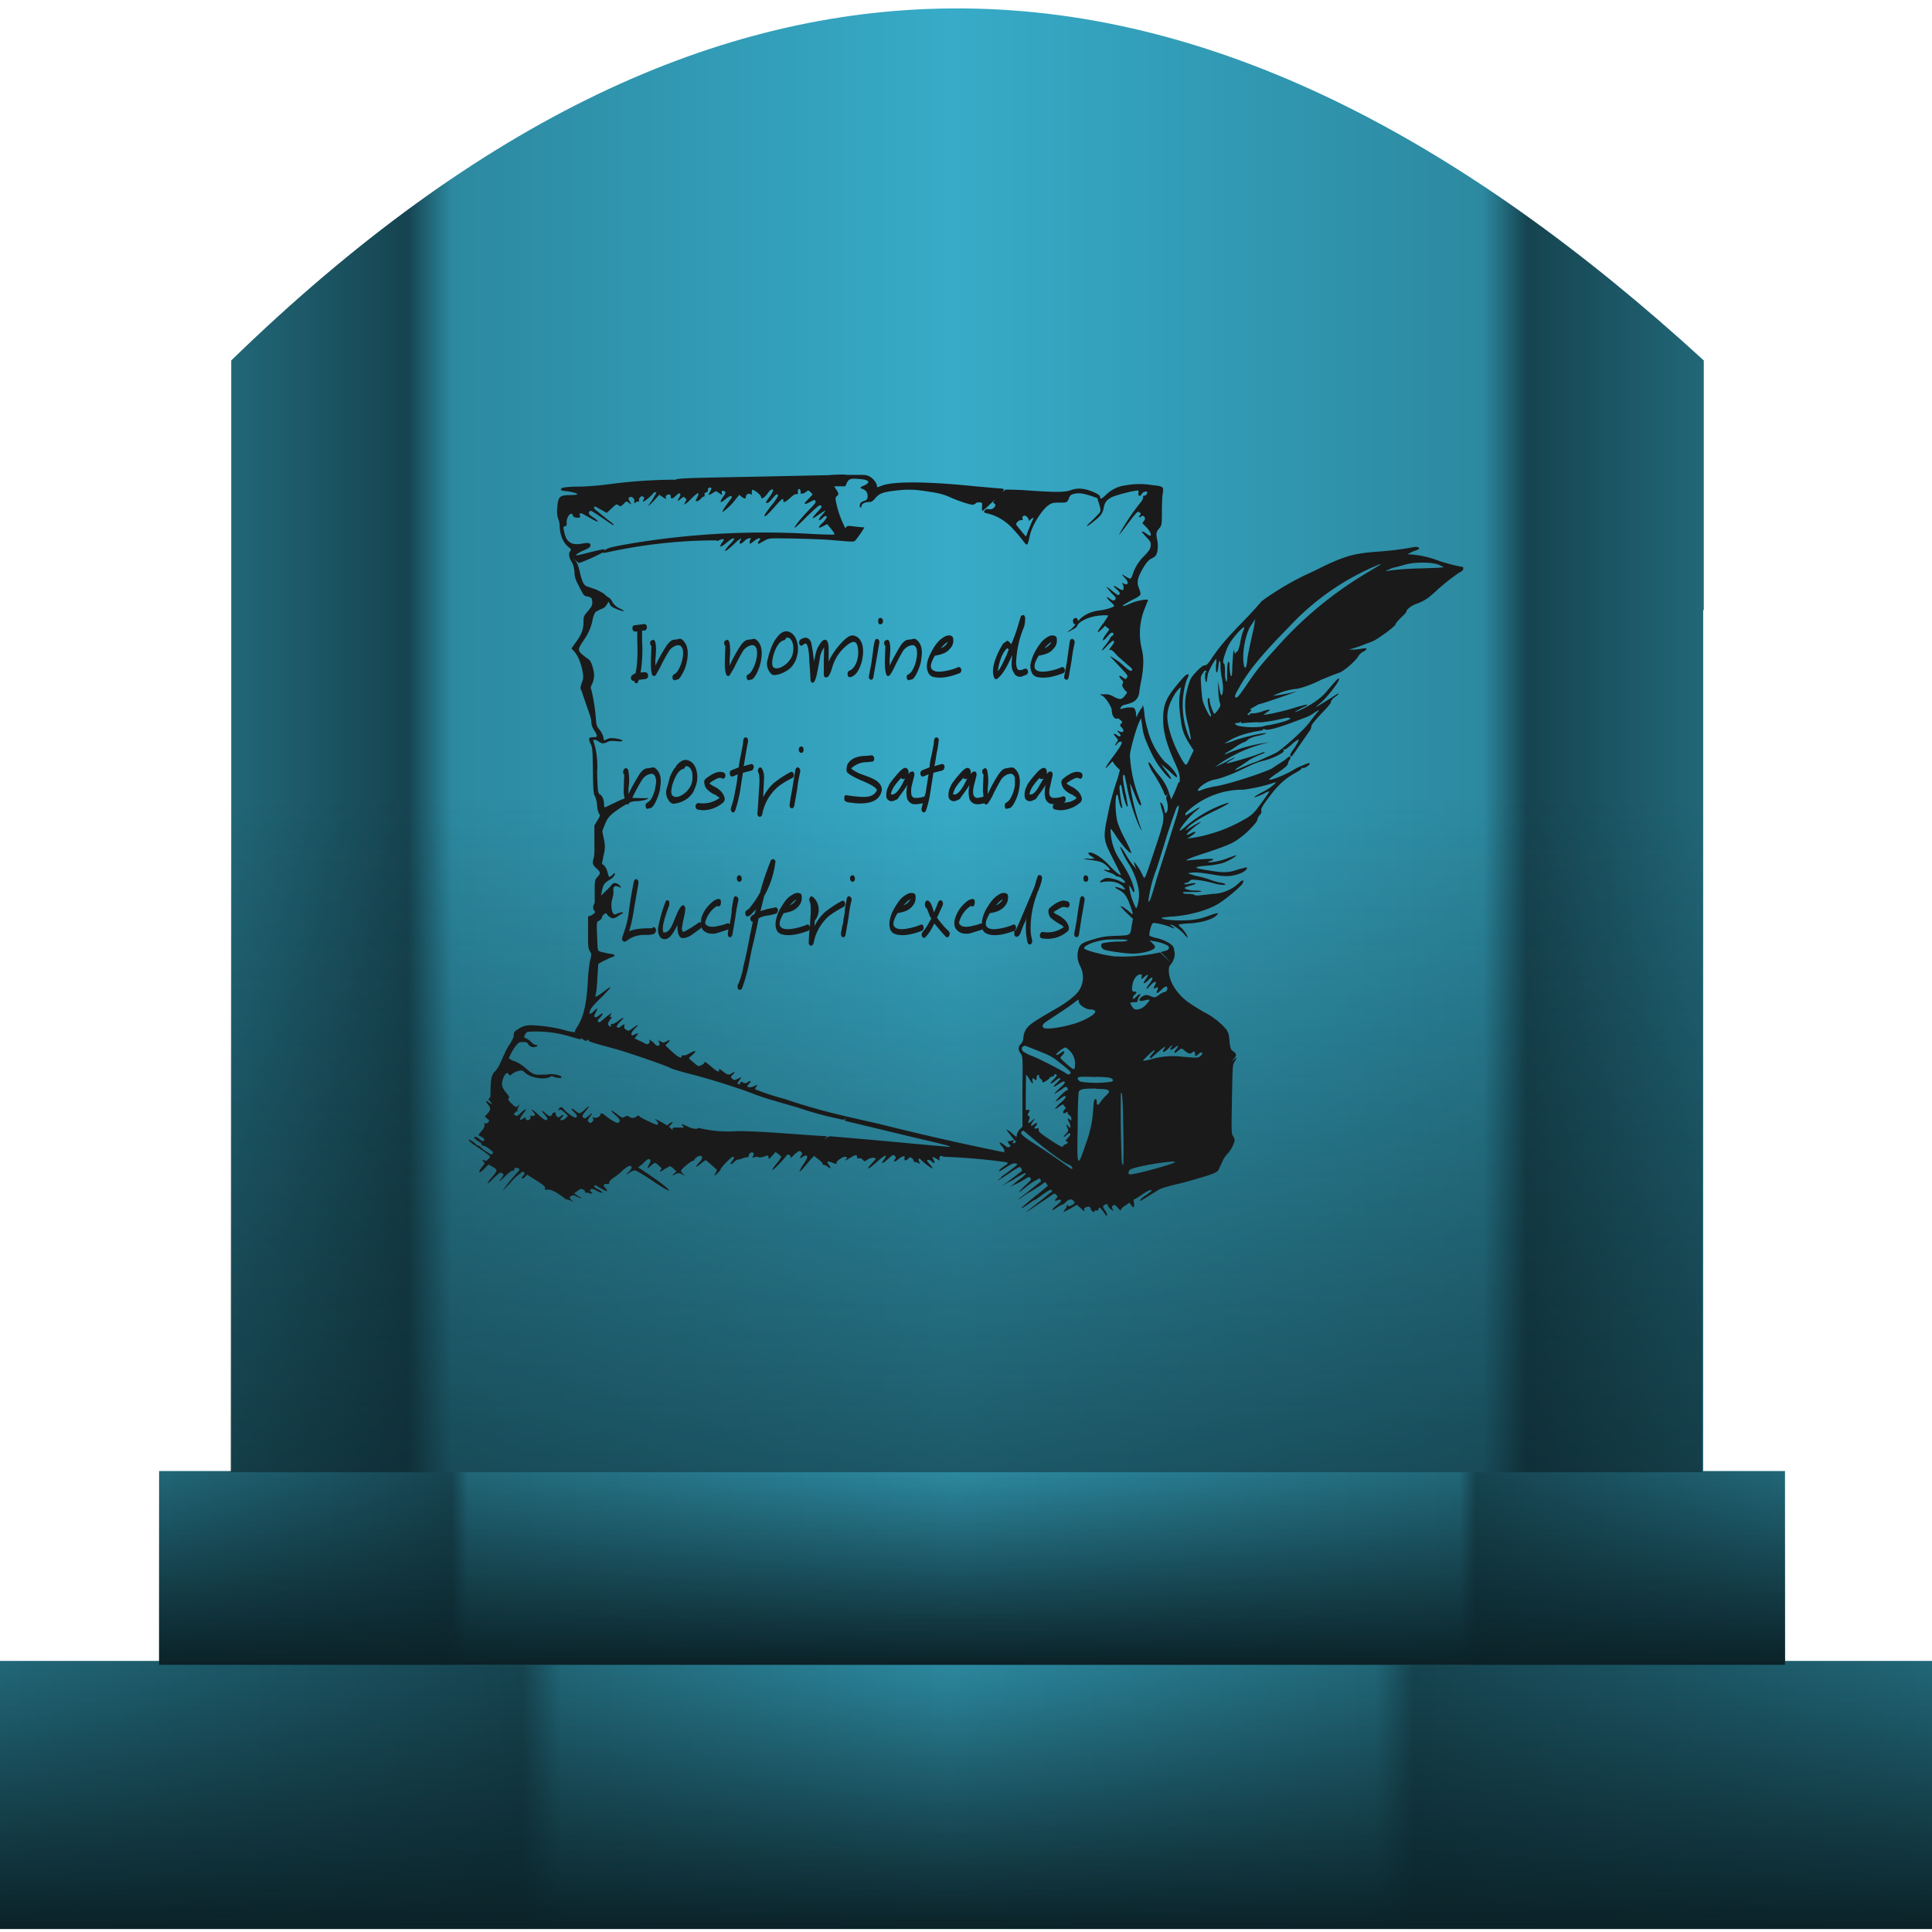 <?xml version="1.0" encoding="UTF-8" standalone="no"?>
<svg
   xmlns:dc="http://purl.org/dc/elements/1.1/"
   xmlns:cc="http://creativecommons.org/ns#"
   xmlns:rdf="http://www.w3.org/1999/02/22-rdf-syntax-ns#"
   xmlns:svg="http://www.w3.org/2000/svg"
   xmlns="http://www.w3.org/2000/svg"
   xmlns:xlink="http://www.w3.org/1999/xlink"
   xmlns:sodipodi="http://sodipodi.sourceforge.net/DTD/sodipodi-0.dtd"
   xmlns:inkscape="http://www.inkscape.org/namespaces/inkscape"
   width="64"
   height="64"
   version="1"
   id="svg84"
   sodipodi:docname="folder-documents.svg"
   inkscape:version="0.92.4 (5da689c313, 2019-01-14)">
  <sodipodi:namedview
     pagecolor="#ffffff"
     bordercolor="#666666"
     borderopacity="1"
     objecttolerance="10"
     gridtolerance="10"
     guidetolerance="10"
     inkscape:pageopacity="0"
     inkscape:pageshadow="2"
     inkscape:window-width="1112"
     inkscape:window-height="480"
     id="namedview86"
     showgrid="false"
     inkscape:zoom="3.6875"
     inkscape:cx="2.8474576"
     inkscape:cy="32"
     inkscape:window-x="0"
     inkscape:window-y="25"
     inkscape:window-maximized="0"
     inkscape:current-layer="svg84" />
  <defs
     id="defs68">
    <linearGradient
       id="e">
      <stop
         offset="0"
         stop-color="#0b2228"
         id="stop2" />
      <stop
         offset="1"
         stop-color="#0b2228"
         stop-opacity="0"
         id="stop4" />
    </linearGradient>
    <linearGradient
       id="d">
      <stop
         offset="0"
         stop-color="#0b2228"
         id="stop7" />
      <stop
         offset="1"
         stop-color="#0b2228"
         stop-opacity="0"
         id="stop9" />
    </linearGradient>
    <linearGradient
       id="b">
      <stop
         offset="0"
         stop-color="#216778"
         id="stop12" />
      <stop
         offset=".27"
         stop-color="#164450"
         id="stop14" />
      <stop
         offset=".29"
         stop-color="#216778"
         id="stop16" />
      <stop
         offset=".49"
         stop-color="#2c89a0"
         id="stop18" />
      <stop
         offset=".71"
         stop-color="#216778"
         id="stop20" />
      <stop
         offset=".73"
         stop-color="#164450"
         id="stop22" />
      <stop
         offset="1"
         stop-color="#216778"
         id="stop24" />
    </linearGradient>
    <linearGradient
       id="a">
      <stop
         offset="0"
         stop-color="#216778"
         id="stop27" />
      <stop
         offset=".18"
         stop-color="#164450"
         id="stop29" />
      <stop
         offset=".19"
         stop-color="#216778"
         id="stop31" />
      <stop
         offset=".49"
         stop-color="#2c89a0"
         id="stop33" />
      <stop
         offset=".8"
         stop-color="#216778"
         id="stop35" />
      <stop
         offset=".81"
         stop-color="#164450"
         id="stop37" />
      <stop
         offset="1"
         stop-color="#216778"
         id="stop39" />
    </linearGradient>
    <linearGradient
       id="f">
      <stop
         offset="0"
         stop-color="#0b2228"
         id="stop42" />
      <stop
         offset="1"
         stop-color="#0b2228"
         stop-opacity="0"
         id="stop44" />
    </linearGradient>
    <linearGradient
       id="c">
      <stop
         offset="0"
         stop-color="#216778"
         id="stop47" />
      <stop
         offset=".12"
         stop-color="#164450"
         id="stop49" />
      <stop
         offset=".15"
         stop-color="#2c89a0"
         id="stop51" />
      <stop
         offset=".49"
         stop-color="#37abc8"
         id="stop53" />
      <stop
         offset=".85"
         stop-color="#2c89a0"
         id="stop55" />
      <stop
         offset=".88"
         stop-color="#164450"
         id="stop57" />
      <stop
         offset="1"
         stop-color="#216778"
         id="stop59" />
    </linearGradient>
    <linearGradient
       xlink:href="#a"
       id="h"
       x1="5.27"
       y1="51.93"
       x2="59.12"
       y2="51.93"
       gradientUnits="userSpaceOnUse" />
    <linearGradient
       xlink:href="#b"
       id="g"
       x1="-.04"
       y1="59.46"
       x2="64.18"
       y2="59.46"
       gradientUnits="userSpaceOnUse" />
    <linearGradient
       xlink:href="#c"
       id="i"
       x1="7.65"
       y1="24.52"
       x2="56.44"
       y2="24.52"
       gradientUnits="userSpaceOnUse" />
    <linearGradient
       xlink:href="#d"
       id="j"
       x1="13.48"
       y1="63.47"
       x2="13.48"
       y2="26.47"
       gradientUnits="userSpaceOnUse" />
    <linearGradient
       xlink:href="#e"
       id="k"
       x1="5.27"
       y1="55.14"
       x2="5.27"
       y2="48.73"
       gradientUnits="userSpaceOnUse" />
    <linearGradient
       xlink:href="#f"
       id="l"
       x1="-.04"
       y1="63.9"
       x2="-.04"
       y2="55.02"
       gradientUnits="userSpaceOnUse" />
  </defs>
  <path
     d="M -0.04,55.02 H 64.18 V 63.9 H -0.04 Z"
     id="path70"
     style="fill:url(#g)"
     inkscape:connector-curvature="0" />
  <path
     d="m 5.27,48.73 h 53.86 v 6.42 H 5.27 Z"
     id="path72"
     style="fill:url(#h)"
     inkscape:connector-curvature="0" />
  <path
     d="M 31.46,0.28 C 23.83,0.35 15.93,3.9 7.66,11.94 V 48.77 H 56.42 V 20.21 h 0.02 V 11.94 C 48.4,4.58 40.11,0.19 31.46,0.28 Z"
     id="path74"
     style="fill:url(#i)"
     inkscape:connector-curvature="0" />
  <path
     d="M 31.44,0.28 C 23.8,0.35 15.9,3.9 7.64,11.94 V 48.77 H 56.39 V 20.21 h 0.03 V 11.94 C 48.37,4.58 40.09,0.19 31.44,0.28 Z"
     id="path76"
     style="fill:url(#j)"
     inkscape:connector-curvature="0" />
  <path
     d="m 5.27,48.73 h 53.86 v 6.42 H 5.27 Z"
     id="path78"
     style="fill:url(#k)"
     inkscape:connector-curvature="0" />
  <path
     d="M -0.04,55.02 H 64.18 V 63.9 H -0.04 Z"
     id="path80"
     style="fill:url(#l)"
     inkscape:connector-curvature="0" />
  <path
     d="m 28,15.72 c -0.1,0 -0.36,0 -0.55,0.02 l -2.37,0.05 c -2.16,0.04 -2.64,0.05 -2.7,0.1 -0.04,0.03 -0.04,0.03 -0.02,0 a 17.06,17.06 0 0 0 -2.18,0.15 9.6,9.6 0 0 1 -0.97,0.08 c -0.4,0 -0.59,0.03 -0.61,0.06 -0.06,0.06 0,0.08 0.24,0.1 0.11,0.02 0.23,0.05 0.26,0.07 0.05,0.04 0.03,0.04 -0.17,0.05 -0.4,0 -0.44,0.04 -0.47,0.42 a 0.9,0.9 0 0 0 0.03,0.37 c 0.03,0.06 0.05,0.17 0.05,0.23 0,0.28 0.12,0.57 0.29,0.7 0.08,0.06 0.1,0.09 0.07,0.12 -0.07,0.08 -0.06,0.22 0.03,0.36 0.06,0.1 0.08,0.17 0.1,0.34 0,0.18 0.04,0.27 0.16,0.5 0.14,0.28 0.15,0.3 0.27,0.32 0.14,0.03 0.16,0.06 0.16,0.2 0,0.1 -0.03,0.14 -0.14,0.28 -0.14,0.16 -0.15,0.17 -0.15,0.37 0,0.25 -0.08,0.44 -0.28,0.7 l -0.12,0.17 0.1,0.11 c 0.13,0.15 0.22,0.4 0.27,0.66 0.03,0.19 0.02,0.24 -0.02,0.35 -0.06,0.14 -0.06,0.25 -0.02,0.27 l 0.06,0.18 0.15,0.44 c 0.07,0.18 0.12,0.35 0.12,0.43 0,0.09 0.03,0.17 0.09,0.27 0.12,0.18 0.12,0.23 0,0.23 -0.18,0 -0.2,0.03 -0.12,0.21 0.07,0.15 0.07,0.2 0.08,0.9 0.01,0.66 0.02,0.77 0.07,0.85 0.03,0.05 0.06,0.18 0.07,0.3 a 0.8,0.8 0 0 0 0.06,0.27 c 0.05,0.06 0.04,0.08 -0.05,0.23 l -0.1,0.16 v 0.44 c 0,0.34 0.01,0.5 -0.02,0.63 -0.06,0.19 -0.04,0.23 0.08,0.35 0.15,0.13 0.15,0.17 0.05,0.28 -0.09,0.1 -0.1,0.12 -0.1,0.43 v 0.43 l -0.05,0.12 c 0,0.02 0,0.13 0.03,0.14 l 0.02,0.01 0.01,0.04 -0.01,0.03 a 0.44,0.44 0 0 1 -0.13,0.09 l -0.09,0.03 v 0.52 c 0,0.46 0,0.53 0.06,0.63 0.06,0.1 0.06,0.1 0,0.34 a 5.6,5.6 0 0 0 -0.07,0.7 c -0.04,0.74 -0.15,1.17 -0.37,1.5 -0.04,0.06 -0.06,0.12 -0.05,0.13 0.03,0.03 -0.17,0 -0.4,-0.07 a 4.72,4.72 0 0 0 -0.67,-0.12 c -0.51,-0.05 -0.58,-0.04 -0.82,0.1 -0.13,0.09 -0.14,0.1 -0.14,0.2 0,0.07 -0.05,0.16 -0.12,0.28 -0.07,0.1 -0.15,0.24 -0.18,0.32 l -0.15,0.33 a 1,1 0 0 1 -0.16,0.26 c -0.12,0.1 -0.15,0.25 -0.16,0.58 0,0.22 0,0.3 -0.04,0.32 -0.04,0.02 -0.03,0.04 0.02,0.1 0.1,0.1 0.08,0.12 -0.02,0.05 -0.12,-0.1 -0.14,-0.06 -0.05,0.05 0.1,0.12 0.1,0.18 0,0.3 l -0.1,0.1 0.08,0.08 c 0.08,0.06 0.08,0.06 0.03,0.12 -0.04,0.04 -0.07,0.05 -0.1,0.03 -0.02,-0.02 -0.03,0 -0.02,0.06 0,0.06 -0.02,0.11 -0.1,0.2 a 0.58,0.58 0 0 0 -0.1,0.14 l 0.1,0.05 c 0.1,0.05 0.12,0.12 0.06,0.14 -0.02,0.01 -0.07,-0.02 -0.12,-0.06 -0.04,-0.04 -0.1,-0.08 -0.14,-0.08 -0.06,0 -0.06,0 0,0.08 l 0.13,0.09 c 0.03,0 0.07,0.04 0.07,0.08 0.02,0.03 0.04,0.05 0.05,0.04 0.02,-0.01 0.1,0.03 0.2,0.1 0.13,0.1 0.15,0.12 0.12,0.16 -0.04,0.05 -0.05,0.04 -0.19,-0.05 a 1.08,1.08 0 0 1 -0.2,-0.15 0.13,0.13 0 0 0 -0.06,-0.05 0.19,0.19 0 0 1 -0.1,-0.05 0.72,0.72 0 0 0 -0.23,-0.16 c -0.05,0 0.05,0.1 0.2,0.2 0.25,0.16 0.42,0.29 0.47,0.33 0.03,0.04 0.03,0.05 -0.03,0.11 -0.06,0.07 -0.08,0.07 -0.14,0.05 -0.08,-0.03 -0.08,-0.03 -0.03,0.03 0.06,0.06 0.06,0.07 -0.04,0.18 -0.15,0.2 -0.11,0.25 0.06,0.08 l 0.15,-0.15 0.1,0.05 c 0.22,0.12 0.21,0.14 0.03,0.35 -0.09,0.1 -0.16,0.2 -0.16,0.22 0,0.02 0.1,-0.06 0.2,-0.17 0.19,-0.18 0.22,-0.2 0.27,-0.17 0.08,0.04 0.08,0.05 -0.03,0.2 -0.11,0.13 -0.04,0.09 0.2,-0.15 0.1,-0.09 0.18,-0.14 0.2,-0.13 0.03,0 0.05,0 0.04,-0.03 0,-0.06 0.1,-0.09 0.15,-0.04 0.04,0.03 0.03,0.05 -0.04,0.13 -0.15,0.15 -0.48,0.57 -0.48,0.6 l 0.24,-0.25 a 1.76,1.76 0 0 1 0.35,-0.33 c 0.02,-0.03 0.05,-0.05 0.08,-0.04 0.06,0.02 0.06,0.08 0,0.13 l -0.05,0.06 c 0,0.05 0.06,0.03 0.12,-0.03 l 0.06,-0.07 0.25,0.16 c 0.32,0.2 0.36,0.24 0.34,0.3 0,0.04 0,0.04 0.1,0.04 0.06,-0.01 0.13,0.01 0.29,0.1 l 0.25,0.17 c 0.02,0.03 0.06,0.05 0.08,0.05 l 0.14,0.04 0.1,0.05 -0.07,-0.06 c -0.08,-0.07 -0.1,-0.1 0,-0.15 0.04,-0.02 0.08,-0.02 0.17,0.03 0.07,0.03 0.13,0.06 0.14,0.05 V 39.67 A 0.35,0.35 0 0 1 19.12,39.6 l -0.1,-0.07 0.11,-0.08 c 0.1,-0.07 0.12,-0.08 0.18,-0.05 0.04,0.02 0.07,0.05 0.07,0.07 0,0.03 0.01,0.05 0.03,0.04 0.01,-0.01 0.06,0 0.1,0.01 0.1,0.04 0.14,0.01 0.07,-0.04 -0.05,-0.04 -0.05,-0.05 -0.01,-0.08 0.04,-0.03 0.07,-0.02 0.2,0.05 0.08,0.04 0.16,0.07 0.18,0.06 0.03,0 -0.03,-0.05 -0.11,-0.1 a 0.52,0.52 0 0 1 -0.16,-0.1 c 0,-0.05 0.06,-0.06 0.1,-0.02 0.09,0.06 0.29,0.17 0.32,0.17 0.03,0 0,-0.04 -0.04,-0.1 -0.1,-0.1 -0.08,-0.14 0.04,-0.14 0.07,0 0.09,-0.01 0.08,-0.05 0,-0.03 0.05,-0.09 0.14,-0.15 0.09,-0.06 0.23,-0.17 0.31,-0.25 a 0.7,0.7 0 0 1 0.22,-0.15 c 0.1,0 0.1,0.07 -0.02,0.2 -0.12,0.11 -0.1,0.11 0.05,0.01 a 0.32,0.32 0 0 1 0.15,-0.06 c 0.04,0 0.3,0.15 0.59,0.35 0.7,0.47 0.74,0.4 0.04,-0.1 l -0.4,-0.27 -0.12,-0.08 0.13,-0.1 c 0.17,-0.17 0.2,-0.19 0.26,-0.16 0.03,0.02 0.03,0.05 -0.02,0.15 -0.09,0.16 -0.08,0.17 0.05,0.06 a 0.42,0.42 0 0 1 0.14,-0.1 0.4,0.4 0 0 1 0.13,0.1 c 0.09,0.07 0.1,0.1 0.07,0.12 -0.09,0.1 -0.02,0.09 0.11,-0.01 l 0.18,-0.1 c 0,0 0.07,0.03 0.12,0.08 l 0.1,0.1 -0.06,0.05 c -0.09,0.07 -0.09,0.1 0,0.05 0.09,-0.06 0.16,-0.06 0.26,0 l 0.08,0.05 -0.07,-0.08 c -0.04,-0.04 -0.07,-0.1 -0.06,-0.1 0.02,-0.07 0.36,-0.34 0.4,-0.33 0.02,0 0.04,0 0.04,-0.02 0,-0.05 0.12,-0.14 0.19,-0.14 0.1,0 0.09,0.09 -0.02,0.21 -0.17,0.18 -0.14,0.2 0.07,0.03 a 0.63,0.63 0 0 1 0.14,-0.1 l 0.2,0.17 0.17,0.15 -0.04,0.1 a 0.35,0.35 0 0 0 -0.04,0.09 c 0.01,0.02 0.2,-0.17 0.2,-0.2 0,-0.06 0.36,-0.42 0.4,-0.42 0.06,0 0.06,0.04 -0.01,0.13 -0.1,0.12 -0.07,0.16 0.04,0.06 0.05,-0.06 0.13,-0.1 0.16,-0.1 a 0.4,0.4 0 0 0 0.16,-0.05 l 0.13,-0.03 c 0.03,0.01 0.05,0 0.05,-0.04 0.02,-0.1 0.1,-0.14 0.15,-0.1 0.03,0.03 0.02,0.05 0,0.1 -0.04,0.06 -0.03,0.06 0.03,0.05 0.1,-0.03 0.1,-0.03 0.17,0 0.04,0 0.1,0 0.17,-0.03 0.11,-0.05 0.14,-0.04 0.14,0.05 0,0.05 0.02,0.04 0.11,-0.06 l 0.12,-0.14 0.09,0.07 c 0.05,0.03 0.1,0.08 0.1,0.1 l -0.1,0.15 a 3.2,3.2 0 0 0 -0.16,0.2 c -0.05,0.1 -0.05,0.1 0,0.06 0.07,-0.05 0.36,-0.36 0.43,-0.45 0.03,-0.05 0.05,-0.05 0.1,-0.03 0.03,0.02 0.05,0.05 0.04,0.06 -0.04,0.07 0.03,0.03 0.15,-0.1 0.13,-0.1 0.14,-0.11 0.2,-0.06 0.04,0.05 0.05,0.06 0,0.11 -0.06,0.1 -0.04,0.12 0.05,0.05 0.1,-0.06 0.15,-0.06 0.15,0.02 0,0.02 -0.06,0.14 -0.14,0.25 a 0.84,0.84 0 0 0 -0.12,0.23 c 0,0 0.08,-0.06 0.16,-0.16 l 0.23,-0.27 0.1,-0.1 0.08,0.07 c 0.13,0.09 0.22,0.18 0.2,0.2 0,0.02 0.02,0.03 0.05,0.03 0.03,0 0.08,0.03 0.12,0.06 0.1,0.08 0.12,0.06 0.04,-0.06 -0.09,-0.12 -0.06,-0.14 0.1,-0.08 0.14,0.06 0.17,0.06 0.15,0.01 -0.02,-0.05 0.24,-0.23 0.3,-0.2 0.06,0.01 0.06,0.04 0.01,0.09 -0.06,0.06 0,0.03 0.15,-0.06 0.17,-0.1 0.22,-0.11 0.22,-0.03 0,0.06 0.02,0.06 0.06,0.05 0.04,-0.01 0.09,0 0.13,0.05 0.05,0.05 0.07,0.06 0.1,0.03 0.11,-0.08 0.19,-0.1 0.26,-0.1 l 0.08,0.03 -0.13,0.15 c -0.24,0.26 -0.14,0.23 0.18,-0.06 0.26,-0.23 0.36,-0.25 0.2,-0.04 -0.1,0.14 -0.04,0.13 0.14,-0.03 0.16,-0.15 0.18,-0.16 0.24,-0.1 0.03,0.04 0.03,0.06 0,0.1 -0.09,0.1 0,0.1 0.11,0 0.14,-0.12 0.24,-0.13 0.2,-0.02 0,0.08 0.05,0.08 0.13,0 0.05,-0.05 0.07,-0.05 0.12,-0.01 0.03,0.02 0.06,0.06 0.06,0.1 0,0.02 0,0.03 0.02,0.02 0.02,0 0.06,0 0.11,0.03 0.09,0.04 0.1,0.05 0.06,-0.01 -0.05,-0.09 -0.04,-0.13 0.01,-0.13 a 1.8,1.8 0 0 0 0.42,0.33 c 0.01,-0.02 -0.03,-0.08 -0.1,-0.15 -0.08,-0.1 -0.1,-0.12 -0.05,-0.14 a 0.2,0.2 0 0 1 0.12,0.05 c 0.1,0.1 0.13,0.06 0.06,-0.06 -0.06,-0.1 -0.04,-0.1 0.1,-0.03 l 0.1,0.07 v -0.08 c 0,-0.08 0.04,-0.1 0.15,-0.05 a 20.49,20.49 0 0 1 2,0.17 c 0.14,0.02 0.14,0.04 0.04,0.11 -0.13,0.08 -0.23,0.17 -0.21,0.2 0.01,0 0.11,-0.05 0.23,-0.13 0.15,-0.1 0.23,-0.14 0.3,-0.13 0.04,0 0.07,0.02 0.07,0.03 0,0.02 -0.17,0.15 -0.37,0.3 -0.22,0.15 -0.16,0.13 -0.17,0.15 0,0 -0.15,0.1 -0.1,0.08 0.02,0 0.09,-0.05 0.12,-0.07 l 0.26,-0.17 c 0.17,-0.12 0.32,-0.2 0.34,-0.2 0.04,0 0.1,0.12 0.06,0.14 l -0.46,0.35 -0.22,0.15 0.25,-0.14 0.14,-0.07 c 0.2,-0.13 0.39,-0.23 0.4,-0.23 0.08,0 0,0.08 -0.26,0.27 l -0.14,0.12 -0.12,0.08 0.14,-0.07 c 0.1,-0.04 0.22,-0.1 0.35,-0.18 0.15,-0.1 0.17,-0.1 0.21,-0.06 0.05,0.05 0.03,0.07 -0.2,0.28 -0.25,0.25 -0.24,0.26 0.06,0.02 a 1.95,1.95 0 0 1 0.4,-0.26 c 0.04,-0.03 0.05,-0.03 0.07,0 l 0.03,0.07 -0.49,0.39 -0.22,0.17 c -0.02,0 -0.03,0.03 -0.03,0.04 l 0.29,-0.2 a 5,5 0 0 0 0.48,-0.3 c 0.1,-0.08 0.1,-0.08 0.14,-0.03 l 0.05,0.08 c 0,0 -0.2,0.18 -0.44,0.36 l -0.02,0.02 c -0.22,0.18 -0.41,0.34 -0.41,0.36 0,0.02 0.14,-0.07 0.32,-0.2 0.17,-0.12 0.08,-0.04 0.18,-0.1 0.25,-0.19 0.46,-0.34 0.49,-0.3 0.03,0.04 0.03,0.05 0,0.07 -0.06,0.03 -0.2,0.16 -0.38,0.3 l -0.46,0.36 c 0,0.02 0.27,-0.17 0.51,-0.33 l 0.24,-0.16 c 0.2,-0.14 0.2,-0.14 0.25,-0.08 0.05,0.06 0.05,0.06 0,0.12 -0.07,0.07 -0.04,0.1 0.04,0.06 0.06,-0.03 0.12,-0.02 0.12,0.02 a 0.7,0.7 0 0 1 -0.16,0.16 c -0.2,0.16 -0.17,0.2 0.04,0.05 a 0.7,0.7 0 0 1 0.2,-0.1 l 0.08,-0.07 c 0.08,-0.1 0.2,-0.11 0.25,-0.04 0.06,0.07 0.05,0.08 -0.05,0.14 -0.08,0.04 -0.1,0.05 -0.14,0.01 -0.04,-0.03 -0.04,-0.03 -0.03,0 0,0.03 -0.02,0.1 -0.06,0.13 l -0.06,0.1 0.23,-0.12 0.22,-0.13 0.14,0.12 c 0.1,0.1 0.12,0.12 0.11,0.07 -0.02,-0.05 0,-0.08 0.04,-0.1 0.1,-0.05 0.15,-0.04 0.18,0.06 0.03,0.08 0.12,0.12 0.12,0.05 0,-0.01 0.03,-0.02 0.06,-0.01 0.04,0 0.06,0 0.07,-0.05 0.01,-0.06 0.02,-0.06 0.07,-0.02 0.03,0.02 0.08,0.1 0.13,0.16 0.05,0.09 0.08,0.1 0.08,0.07 0.01,-0.03 -0.02,-0.1 -0.07,-0.17 -0.08,-0.12 -0.07,-0.12 -0.02,-0.17 0.08,-0.05 0.1,-0.05 0.12,0.01 0,0.03 0.05,0.1 0.1,0.13 l 0.1,0.06 -0.04,-0.06 c -0.03,-0.06 -0.03,-0.08 0,-0.12 0.06,-0.04 0.07,-0.04 0.17,0.07 0.06,0.08 0.1,0.1 0.1,0.07 0,-0.02 0.06,-0.1 0.14,-0.14 l 0.14,-0.1 0.06,0.08 c 0.08,0.11 0.1,0.1 0.1,-0.06 -0.03,-0.1 -0.01,-0.13 0,-0.13 0.02,0 0.14,-0.07 0.25,-0.15 0.2,-0.14 0.33,-0.2 0.33,-0.13 l -0.17,0.13 c -0.17,0.1 -0.3,0.25 -0.16,0.18 l 0.57,-0.35 c 0.06,-0.04 0.26,-0.1 0.5,-0.16 0.44,-0.1 0.76,-0.2 1.18,-0.33 0.25,-0.1 0.27,-0.1 0.33,-0.24 l 0.11,-0.24 c 0.02,-0.06 0.1,-0.16 0.16,-0.23 a 0.95,0.95 0 0 0 0.23,-0.44 0.3,0.3 0 0 0 -0.05,-0.13 c -0.06,-0.08 -0.06,-0.16 -0.04,-1.22 0.02,-1.1 0.02,-1.14 0.08,-1.24 0.1,-0.15 0.08,-0.18 0,-0.09 l -0.09,0.07 0.08,-0.1 c 0.1,-0.1 0.08,-0.16 -0.05,-0.25 -0.06,-0.04 -0.07,-0.08 -0.1,-0.3 -0.01,-0.21 -0.03,-0.28 -0.1,-0.4 a 2.4,2.4 0 0 0 -0.74,-0.58 7.09,7.09 0 0 1 -0.47,-0.29 c -0.4,-0.27 -0.66,-0.66 -0.7,-1.02 0,-0.17 0,-0.2 0.06,-0.27 0.1,-0.11 0.15,-0.3 0.13,-0.4 L 38.88,31.4 C 38.86,31.3 38.62,31.15 38.34,31.08 A 1.36,1.36 0 0 1 38.08,31 c -0.03,-0.03 0.05,-0.37 0.1,-0.41 0.03,-0.04 0.31,0.02 0.54,0.1 0.2,0.09 0.23,0.08 0.1,-0.01 -0.09,-0.05 -0.09,-0.05 0,-0.04 0.11,0.04 0.32,0.2 0.42,0.32 0.05,0.07 0.1,0.1 0.1,0.1 0.01,-0.05 -0.1,-0.22 -0.2,-0.32 a 0.43,0.43 0 0 1 -0.1,-0.1 c 0,-0.02 0.15,-0.04 0.33,-0.05 0.37,-0.01 0.8,-0.13 0.92,-0.26 0.12,-0.1 0.05,-0.1 -0.18,-0.02 -0.33,0.13 -0.57,0.18 -1,0.18 -0.34,0 -0.67,-0.04 -0.62,-0.09 0,0 0.17,-0.03 0.38,-0.04 0.6,-0.05 1.21,-0.23 1.55,-0.46 0.27,-0.18 0.71,-0.56 0.74,-0.63 0.07,-0.14 0,-0.14 -0.14,0 a 1.3,1.3 0 0 1 -0.83,0.34 l -0.45,0.05 c -0.1,0.01 -0.16,0 -0.17,-0.01 -0.01,-0.02 -0.1,-0.04 -0.2,-0.04 -0.1,0 -0.18,-0.01 -0.18,-0.03 0,-0.04 0,-0.03 0.38,-0.03 0.32,0 0.3,-0.05 -0.03,-0.05 a 0.75,0.75 0 0 1 -0.25,-0.05 c -0.08,-0.04 -0.07,-0.04 0.1,-0.1 0.3,-0.07 0.28,-0.13 0,-0.07 -0.08,0.02 -0.13,0.02 -0.15,0 -0.02,-0.02 0,-0.03 0.04,-0.03 a 0.2,0.2 0 0 0 0.12,-0.06 c 0.06,-0.06 0.07,-0.06 0.34,-0.03 0.15,0.02 0.36,0.07 0.47,0.1 0.2,0.06 0.4,0.07 0.38,0.03 -0.01,-0.02 -0.08,-0.04 -0.16,-0.05 -0.08,-0.01 -0.2,-0.05 -0.3,-0.08 -0.07,-0.03 -0.28,-0.1 -0.45,-0.13 a 2.41,2.41 0 0 1 -0.33,-0.1 l 0.11,-0.02 c 0.14,-0.02 0.28,-0.01 0.77,0.07 0.33,0.06 0.52,0.06 0.78,-0.02 0.2,-0.06 0.35,-0.19 0.28,-0.23 l -0.27,0.07 c -0.3,0.11 -0.5,0.12 -1,0.03 -0.53,-0.08 -0.52,-0.12 0.06,-0.16 0.13,-0.02 0.32,-0.05 0.42,-0.08 0.18,-0.06 0.48,-0.23 0.45,-0.26 l -0.24,0.08 c -0.22,0.1 -0.57,0.17 -0.67,0.15 -0.04,0 -0.03,-0.02 0.05,-0.04 0.05,-0.01 0.1,-0.04 0.1,-0.05 0,-0.03 -0.07,-0.03 -0.73,0.02 -0.18,0.02 -0.18,0.02 -0.12,-0.02 0.05,-0.03 0.34,-0.14 0.67,-0.24 0.67,-0.23 0.85,-0.3 1.1,-0.5 0.22,-0.16 0.54,-0.5 0.54,-0.57 0,-0.03 0.03,-0.1 0.07,-0.15 0.06,-0.06 0.08,-0.11 0.06,-0.16 -0.01,-0.06 0.03,-0.14 0.24,-0.42 0.31,-0.42 0.53,-0.62 0.86,-0.81 0.23,-0.13 0.26,-0.15 0.23,-0.2 -0.03,-0.04 -0.03,-0.04 0,0 0.05,0.03 0.08,0.03 0.15,-0.01 0.17,-0.09 0.17,-0.18 0,-0.1 l -0.17,0.07 a 1.6,1.6 0 0 0 -0.27,0.14 c -0.25,0.15 -0.78,0.36 -0.78,0.3 0,-0.01 0.1,-0.1 0.24,-0.19 0.28,-0.19 0.39,-0.28 0.39,-0.35 0,-0.03 0.02,-0.07 0.04,-0.1 0.03,-0.03 0.05,-0.08 0.03,-0.1 -0.01,-0.04 -0.04,-0.03 -0.17,0.09 l -0.46,0.3 c -0.4,0.18 -1.4,0.5 -1.8,0.57 a 2.8,2.8 0 0 0 -0.46,0.11 c -0.18,0.08 -0.22,0.06 -0.11,-0.06 a 1,1 0 0 1 0.47,-0.26 c 0.2,-0.03 0.6,-0.18 0.93,-0.34 0.42,-0.2 0.5,-0.24 0.76,-0.3 0.24,-0.07 0.42,-0.15 0.57,-0.25 0.07,-0.05 0.07,-0.07 0.04,-0.11 -0.03,-0.05 -0.03,-0.05 0.01,-0.01 0.04,0.03 0.08,0 0.27,-0.16 a 1,1 0 0 1 0.23,-0.17 c 0.01,0.04 -0.07,0.19 -0.2,0.37 -0.07,0.1 -0.1,0.16 -0.07,0.18 0.04,0.04 0,0.08 0.32,-0.38 l 0.32,-0.46 c 0.03,-0.04 0.05,-0.1 0.05,-0.14 0,-0.05 0.11,-0.18 0.33,-0.42 0.2,-0.2 0.33,-0.36 0.32,-0.38 -0.01,-0.03 0.03,-0.08 0.1,-0.15 a 0.6,0.6 0 0 0 0.15,-0.12 c 0,-0.03 0,-0.03 -0.31,0.17 -0.48,0.3 -0.54,0.33 -0.28,0.12 0.24,-0.2 0.69,-0.8 0.6,-0.8 -0.04,0 -0.1,0.07 -0.35,0.36 -0.16,0.2 -0.3,0.31 -0.46,0.42 -0.23,0.15 -0.43,0.25 -0.56,0.3 -0.14,0.06 -0.08,0.01 0.11,-0.09 0.21,-0.1 0.22,-0.1 0.2,-0.13 -0.01,0 -0.21,0.04 -0.45,0.12 -0.37,0.11 -0.95,0.24 -0.98,0.21 l 0.1,-0.07 c 0.17,-0.1 0.12,-0.12 -0.1,-0.05 -0.12,0.05 -0.27,0.08 -0.35,0.08 -0.09,0 -0.13,0.02 -0.12,0.05 0.01,0.02 0,0.03 -0.03,0 -0.06,-0.01 -0.05,-0.01 0.04,-0.09 0.07,-0.07 0.08,-0.08 0.02,-0.08 -0.04,0 0,-0.03 0.1,-0.08 l 0.17,-0.1 c 0.08,0 1.23,-0.4 1.27,-0.43 a 5.68,5.68 0 0 1 -0.79,0.15 2.37,2.37 0 0 1 0.75,-0.23 c 0.13,0 0.56,-0.15 0.84,-0.3 l 0.37,-0.15 0.27,-0.1 c 0.2,-0.1 0.52,-0.4 0.59,-0.52 0.03,-0.06 0.1,-0.13 0.17,-0.16 0.14,-0.08 0.14,-0.13 0,-0.11 a 4,4 0 0 1 -0.3,0.04 h -0.17 l 0.32,-0.1 0.47,-0.18 c 0.18,-0.08 0.75,-0.5 0.75,-0.56 0,-0.03 0.08,-0.12 0.18,-0.22 0.1,-0.09 0.18,-0.18 0.18,-0.2 0,-0.07 0.16,-0.2 0.34,-0.26 0.24,-0.09 0.37,-0.17 0.64,-0.42 0.23,-0.22 0.65,-0.54 0.8,-0.63 0.07,-0.03 0.1,-0.07 0.1,-0.11 v -0.06 c -0.1,0 -0.57,-0.12 -0.8,-0.2 a 3.22,3.22 0 0 0 -1.05,-0.22 l 0.2,-0.1 a 0.6,0.6 0 0 0 0.19,-0.08 c 0,-0.07 -0.09,-0.08 -0.27,-0.04 -0.28,0.05 -0.62,0.1 -1.05,0.13 -0.87,0.06 -1.18,0.15 -2.17,0.65 a 9.37,9.37 0 0 0 -1.72,0.99 16.1,16.1 0 0 1 -0.76,0.82 c -0.45,0.47 -0.64,0.7 -0.89,1.06 -0.13,0.2 -0.18,0.25 -0.24,0.25 -0.05,0 -0.13,0.06 -0.24,0.17 -0.23,0.24 -0.25,0.28 -0.34,0.62 -0.1,0.4 -0.1,0.71 0.04,1.24 0.1,0.43 0.1,0.55 0,0.3 A 2.76,2.76 0 0 1 39.3,22.55 c 0.1,-0.22 0.09,-0.21 0.03,-0.21 -0.05,0 -0.23,0.2 -0.5,0.55 -0.23,0.31 -0.3,0.55 -0.3,0.93 0,0.42 0.11,0.83 0.4,1.47 0.1,0.22 0.14,0.34 0.15,0.47 0,0.09 0,0.16 -0.01,0.15 l -0.03,0.01 -0.12,0.3 -0.12,0.26 -0.07,-0.2 a 1.6,1.6 0 0 0 -0.34,-0.6 3.7,3.7 0 0 1 -0.24,-0.33 c -0.04,-0.06 -0.08,-0.1 -0.1,-0.1 -0.03,0 0.05,0.2 0.12,0.31 0.12,0.17 0.34,0.56 0.38,0.69 0.06,0.13 0.06,0.13 0.12,0.08 0.06,-0.06 0.06,-0.05 0,0.01 -0.04,0.06 -0.05,0.08 -0.02,0.18 0.05,0.16 0.04,0.32 0,0.38 -0.05,0.06 -0.05,0.06 -0.06,0 l -0.04,-0.15 c -0.02,-0.09 -0.09,-0.19 -0.12,-0.16 l 0.05,0.2 c 0.1,0.3 0.1,0.39 -0.21,1.3 -0.38,1.14 -0.34,1.06 -0.43,0.88 a 1.82,1.82 0 0 0 -0.28,-0.43 l 0.03,0.13 0.05,0.12 -0.1,-0.12 A 2.87,2.87 0 0 1 37.29,28.3 c -0.15,-0.25 -0.23,-0.33 -0.15,-0.15 0.07,0.16 0.15,0.31 0.29,0.53 0.17,0.29 0.3,0.69 0.3,0.92 0.01,0.22 -0.06,0.5 -0.1,0.48 a 1.99,1.99 0 0 1 -0.21,-0.62 l -0.02,-0.13 0.06,0.07 0.06,0.11 c 0,0.02 0.01,0.04 0.03,0.04 0.04,0 0.04,-0.05 -0.02,-0.24 -0.06,-0.2 -0.17,-0.42 -0.4,-0.78 a 1.82,1.82 0 0 1 -0.34,-1.07 c 0.02,0 0.06,0.06 0.12,0.14 0.2,0.33 0.52,0.7 0.57,0.65 0,0 -0.08,-0.2 -0.2,-0.43 a 3.81,3.81 0 0 1 -0.26,-0.58 c -0.08,-0.3 -0.09,-0.92 -0.01,-0.92 0.01,0 0.03,0.06 0.04,0.13 0.03,0.17 0.08,0.32 0.11,0.32 0.02,0 0.02,-0.03 0.01,-0.07 -0.05,-0.23 -0.1,-0.62 -0.08,-0.66 0.03,-0.1 0.06,-0.04 0.1,0.23 0.07,0.3 0.15,0.52 0.17,0.43 l -0.05,-0.3 c -0.1,-0.45 -0.13,-0.68 -0.1,-0.72 0.04,-0.04 0.04,-0.04 0.13,0.42 0.09,0.49 0.35,1.25 0.49,1.43 a 6.91,6.91 0 0 1 -0.38,-1.44 l -0.02,-0.14 0.05,0.1 0.13,0.32 c 0.05,0.12 0.1,0.24 0.13,0.27 0.08,0.1 0.08,0.02 0.01,-0.16 a 4.65,4.65 0 0 1 -0.32,-1.45 c 0,-0.17 0.19,-0.84 0.3,-1.1 l 0.07,-0.14 0.04,0.28 c 0.03,0.24 0.07,0.36 0.22,0.7 0.18,0.4 0.29,0.57 0.54,0.87 0.27,0.3 0.25,0.16 -0.02,-0.16 l -0.12,-0.17 0.27,0.23 c 0.19,0.18 0.25,0.23 0.26,0.2 0.03,-0.06 -0.2,-0.36 -0.4,-0.5 a 2.5,2.5 0 0 1 -0.58,-1.1 c -0.06,-0.2 -0.1,-0.42 -0.1,-0.5 -0.01,-0.12 -0.05,-0.34 -0.06,-0.26 0,0.03 -0.02,0.07 -0.05,0.1 -0.02,0.02 -0.09,0.14 -0.14,0.25 l -0.02,0.04 c 0,-0.18 -0.03,-0.31 -0.11,-0.33 a 0.89,0.89 0 0 0 -0.37,0.04 c -0.06,0.01 -0.06,0.01 -0.03,-0.05 a 0.19,0.19 0 0 1 0.11,-0.08 c 0.33,-0.07 0.45,-0.16 0.5,-0.4 0,-0.07 0.04,-0.29 0.08,-0.48 0.07,-0.43 0.07,-0.7 0,-0.98 a 2.2,2.2 0 0 1 0.12,-1.38 l 0.09,-0.23 c 0,-0.05 -0.38,0.02 -0.56,0.1 -0.22,0.1 -0.34,0.13 -0.24,0.05 l 0.17,-0.1 0.25,-0.13 c 0.16,-0.1 0.16,-0.1 0.07,-0.34 -0.07,-0.18 -0.03,-0.34 0.15,-0.65 0.12,-0.2 0.2,-0.27 0.26,-0.3 a 0.47,0.47 0 0 0 0.15,-0.1 c 0.07,-0.09 0.1,-0.33 0.05,-0.54 -0.04,-0.2 -0.03,-0.26 0.1,-0.4 0.05,-0.08 0.06,-0.12 0.06,-0.53 0,-0.24 0.01,-0.51 0.03,-0.6 0.03,-0.22 0.02,-0.23 -0.35,-0.27 a 2.57,2.57 0 0 0 -0.9,0.01 1.1,1.1 0 0 0 -0.63,0.31 c -0.16,0.15 -0.2,0.16 -0.2,0.06 0,-0.03 -0.05,-0.07 -0.15,-0.12 -0.32,-0.15 -0.57,-0.18 -0.8,-0.1 -0.2,0.08 -0.52,0.08 -1.39,0.02 a 9.66,9.66 0 0 0 -0.81,-0.03 c 0,0.01 -0.02,0.04 -0.05,0.06 -0.04,0.04 -0.04,0.03 -0.01,0 0.05,-0.07 0.02,-0.1 -0.12,-0.1 l -0.8,-0.07 c -1.65,-0.17 -2.77,-0.17 -3.13,-0.01 -0.12,0.05 -0.13,0.05 -0.13,0 0,-0.08 -0.1,-0.23 -0.22,-0.3 -0.1,-0.06 -0.15,-0.07 -0.37,-0.07 H 28 Z m 0.47,0.15 c 0.33,0.02 0.39,0.11 0.14,0.22 -0.13,0.05 -0.13,0.08 -0.01,0.12 0.1,0.04 0.15,0.13 0.14,0.25 0,0.07 -0.03,0.1 -0.1,0.13 a 0.28,0.28 0 0 0 -0.13,0.07 c -0.04,0.06 -0.04,0.15 0,0.15 0.02,0 0.03,-0.02 0.03,-0.05 0,-0.07 0.11,-0.13 0.26,-0.13 0.07,0 0.11,-0.03 0.19,-0.12 0.13,-0.16 0.24,-0.2 0.61,-0.25 0.47,-0.06 0.69,-0.05 1.19,0.03 0.34,0.05 0.5,0.1 0.68,0.18 0.26,0.12 0.66,0.25 0.75,0.25 0.03,0 0.07,-0.02 0.1,-0.04 0.01,-0.03 0.06,-0.04 0.12,-0.04 0.1,0.01 0.1,0 0.09,0.15 v 0.14 c 0.02,0 0.15,-0.11 0.3,-0.26 l 0.16,-0.14 c -0.1,0.1 -0.1,0.13 -0.07,0.14 0.13,0.05 -0.01,0.22 -0.15,0.2 -0.07,-0.02 -0.1,-0.01 -0.14,0.03 -0.06,0.07 -0.05,0.08 0.13,0.12 0.28,0.08 0.52,0.22 0.75,0.45 0.12,0.13 0.28,0.31 0.36,0.42 0.17,0.22 0.16,0.22 0.25,-0.17 0.08,-0.34 0.4,-0.84 0.62,-0.99 0.1,-0.07 0.16,-0.08 0.36,-0.08 0.26,0 0.25,0 0.32,-0.17 0.02,-0.06 0.06,-0.1 0.16,-0.12 0.15,-0.04 0.29,-0.02 0.57,0.07 l 0.2,0.07 0.06,0.2 c 0.05,0.15 0.05,0.22 0.03,0.26 -0.01,0.03 -0.14,0.16 -0.27,0.29 -0.26,0.23 -0.2,0.24 0.09,0 0.2,-0.16 0.26,-0.24 0.3,-0.41 0.03,-0.2 0.1,-0.28 0.27,-0.37 0.14,-0.07 0.72,-0.22 0.85,-0.22 0.04,0 0.05,0.01 0.03,0.09 0,0.07 0,0.08 0.03,0.08 0.03,0 0.06,0 0.07,-0.04 0.02,-0.06 0.11,-0.1 0.17,-0.1 0.03,0.03 0.04,0.04 0,0.09 0,0.03 -0.05,0.05 -0.08,0.05 -0.03,0 -0.04,0.02 -0.03,0.06 0,0.03 -0.03,0.1 -0.1,0.18 a 7.3,7.3 0 0 0 -0.7,1.05 c 0.02,0 0.15,-0.17 0.31,-0.39 0.26,-0.34 0.3,-0.38 0.35,-0.36 0.07,0.04 0.07,0.07 0.02,0.12 -0.05,0.05 0,0.08 0.05,0.03 0.04,-0.03 0.06,-0.03 0.1,0 0.04,0.06 0.04,0.07 0,0.14 l -0.06,0.08 0.14,0.14 c 0.18,0.2 0.2,0.36 0.01,0.22 -0.08,-0.07 -0.17,-0.1 -0.17,-0.07 l 0.15,0.17 c 0.12,0.12 0.15,0.16 0.15,0.25 0,0.13 -0.04,0.2 -0.26,0.42 a 1.5,1.5 0 0 0 -0.34,0.57 0.4,0.4 0 0 1 -0.07,0.14 0.42,0.42 0 0 1 -0.14,-0.06 c -0.17,-0.11 -0.18,-0.1 -0.05,0.03 0.07,0.08 0.1,0.13 0.1,0.17 -0.03,0.06 -0.06,0.06 -0.14,0.02 -0.06,-0.03 -0.06,-0.03 -0.03,0.02 0.04,0.07 0.04,0.18 0,0.2 a 0.4,0.4 0 0 1 -0.15,-0.07 c -0.17,-0.11 -0.2,-0.09 -0.05,0.04 0.08,0.07 0.11,0.11 0.1,0.15 -0.03,0.07 -0.06,0.06 -0.25,-0.1 -0.1,-0.08 -0.18,-0.14 -0.19,-0.13 l 0.16,0.2 c 0.15,0.14 0.17,0.17 0.14,0.21 -0.05,0.06 -0.08,0.06 -0.19,-0.02 -0.14,-0.1 -0.12,-0.04 0.02,0.1 0.08,0.06 0.13,0.13 0.13,0.14 -0.03,0.05 -0.25,0.12 -0.47,0.15 -0.35,0.04 -0.6,0.18 -0.76,0.4 0,-0.02 0.03,-0.02 0.03,-0.04 0,-0.05 -0.02,-0.1 -0.07,-0.11 h -0.01 c -0.05,0 -0.08,0.04 -0.09,0.1 l 0.02,0.07 c 0.01,0.03 0.03,0.04 0.06,0.04 h 0.01 a 1,1 0 0 1 -0.17,0.18 c -0.15,0.1 -0.1,0.1 0.06,0 0.08,-0.03 0.15,-0.09 0.16,-0.12 0.05,-0.16 0.43,-0.33 0.78,-0.35 0.15,-0.02 0.25,0 0.25,0 0,0.02 -0.07,0.12 -0.14,0.23 -0.25,0.33 -0.28,0.42 -0.06,0.21 l 0.1,-0.1 0.07,0.06 0.07,0.06 -0.13,0.18 c -0.15,0.22 -0.1,0.25 0.08,0.04 0.1,-0.12 0.13,-0.13 0.17,-0.1 0.03,0.03 0.02,0.05 -0.03,0.1 -0.04,0.02 -0.07,0.06 -0.07,0.08 0,0.02 -0.06,0.1 -0.13,0.2 -0.2,0.23 -0.17,0.27 0.04,0.04 0.14,-0.15 0.2,-0.18 0.21,-0.16 0.03,0.03 0.02,0.06 -0.04,0.14 -0.12,0.16 -0.13,0.18 -0.07,0.16 0.04,-0.01 0.1,0.04 0.24,0.2 l 0.33,0.29 c 0.15,0.12 0.2,0.18 0.12,0.2 -0.03,0.01 -0.12,-0.05 -0.24,-0.16 a 2.14,2.14 0 0 0 -0.47,-0.33 l 0.28,0.3 c 0.3,0.32 0.33,0.35 0.3,0.4 l -0.05,0.07 -0.1,-0.06 c -0.12,-0.1 -0.15,-0.05 -0.05,0.06 0.07,0.07 0.08,0.1 0.05,0.14 -0.03,0.07 -0.01,0.12 0.08,0.23 l 0.07,0.07 -0.08,0.11 c -0.1,0.13 -0.16,0.14 -0.38,0.02 A 0.5,0.5 0 0 0 36.58,23 c -0.16,0 -0.17,0 -0.08,0.04 0.1,0.03 0.33,0.37 0.33,0.5 0,0.16 0.09,0.3 0.18,0.26 0.02,0 0.07,0.01 0.1,0.05 0.08,0.06 0.08,0.07 0.03,0.12 -0.05,0.05 -0.05,0.06 0.02,0.13 0.09,0.1 0.06,0.18 -0.05,0.14 -0.11,-0.05 -0.12,-0.04 -0.04,0.04 0.1,0.1 0.04,0.16 -0.07,0.07 -0.11,-0.08 -0.14,-0.04 -0.04,0.06 l 0.08,0.1 -0.06,0.1 c -0.07,0.1 -0.03,0.12 0.05,0 0.05,-0.05 0.13,-0.06 0.13,-0.01 0,0.06 -0.12,0.24 -0.33,0.52 -0.22,0.3 -0.27,0.42 -0.1,0.23 l 0.12,-0.13 0.11,0.15 0.14,0.14 c -0.04,0.12 -0.06,0.25 -0.12,0.4 -0.09,0.27 -0.2,0.65 -0.27,1.02 -0.18,0.84 -0.17,0.87 0.16,1.52 l 0.26,0.52 c 0,0.06 -0.2,-0.1 -0.4,-0.32 -0.23,-0.24 -0.48,-0.4 -0.63,-0.41 -0.08,0 -0.05,0.07 0.06,0.13 0.05,0.03 0.1,0.06 0.08,0.07 0,0 -0.1,0.02 -0.21,0 -0.18,0 -0.17,0.01 0.1,0.05 0.32,0.04 0.4,0.07 0.54,0.2 0.13,0.12 0.13,0.16 0,0.13 -0.16,-0.03 -0.13,0 0.07,0.08 0.1,0.03 0.2,0.08 0.2,0.1 0.03,0.02 0.07,0.04 0.11,0.04 0.06,0 0.25,0.17 0.22,0.2 -0.01,0.01 -0.08,0 -0.15,-0.04 -0.07,-0.04 -0.2,-0.08 -0.3,-0.1 -0.15,-0.03 -0.2,-0.02 -0.28,0.03 -0.06,0.03 -0.1,0.07 -0.1,0.08 0,0.02 0.03,0.02 0.05,0.02 0.08,-0.04 0.37,-0.04 0.47,0 0.12,0.03 0.25,0.12 0.29,0.2 0.03,0.05 0.02,0.05 -0.12,0 -0.2,-0.08 -0.26,-0.05 -0.08,0.04 0.18,0.1 0.26,0.18 0.38,0.5 0.12,0.32 0.12,0.37 0,0.25 -0.17,-0.14 -0.22,-0.18 -0.3,-0.2 -0.04,-0.02 0.02,0.05 0.17,0.2 l 0.23,0.22 -0.04,0.22 c -0.05,0.34 -0.03,0.32 -0.5,0.34 -0.34,0.01 -0.47,0.03 -0.71,0.1 -0.41,0.12 -0.48,0.16 -0.54,0.3 -0.07,0.2 -0.06,0.4 0.04,0.6 a 0.8,0.8 0 0 1 -0.07,0.86 c -0.12,0.15 -0.4,0.37 -0.74,0.56 -0.83,0.48 -0.91,0.54 -1.02,0.75 a 0.6,0.6 0 0 0 -0.05,0.21 0.3,0.3 0 0 1 -0.08,0.2 c -0.1,0.1 -0.1,0.2 0,0.33 0.06,0.1 0.06,0.12 0.05,1.26 v 1.15 l -0.08,0.08 a 0.44,0.44 0 0 0 -0.1,0.17 l -0.02,0.1 -0.16,-0.14 a 0.73,0.73 0 0 0 -0.18,-0.12 c 0,0.01 0.26,0.35 0.3,0.38 0.05,0.02 0,0.08 -0.05,0.08 -0.04,0 -0.04,0 -0.02,-0.04 0.05,-0.05 0.01,-0.08 -0.06,-0.04 -0.03,0 -0.08,0.02 -0.1,0.01 -0.03,0 -0.04,0 0,0.04 0,0.03 0.03,0.07 0.05,0.08 0.04,0.02 0.03,0.06 -0.02,0.08 -0.03,0.02 -0.1,-0.01 -0.16,-0.07 -0.16,-0.12 -0.2,-0.11 -0.1,0.02 0.06,0.06 0.1,0.13 0.1,0.16 l -0.01,0.06 a 91.07,91.07 0 0 1 -4.14,-0.94 l -0.97,-0.22 -0.08,-0.02 -0.05,0.06 c -0.06,0.07 -0.06,0.07 0.06,0.1 l 2.2,0.53 c 1.12,0.26 1.42,0.34 1.03,0.3 L 30.74,37.93 30.08,37.87 A 214.91,214.91 0 0 0 27.6,37.65 c -0.13,-0.02 -0.16,0 -0.23,0.05 -0.07,0.06 -0.07,0.06 -0.02,0 l 0.05,-0.06 -0.35,-0.02 -1.12,-0.08 c -0.41,-0.03 -1.09,-0.07 -1.5,-0.07 a 4,4 0 0 1 -1.3,-0.11 c -0.02,0.06 -0.19,0.04 -0.39,-0.06 -0.15,-0.07 -0.18,-0.07 -0.15,-0.03 0.08,0.08 0.07,0.1 -0.04,0.08 h -0.2 c -0.08,0.02 -0.1,0.03 -0.06,0.07 0.02,0.03 0,0.02 -0.05,-0.02 l -0.08,-0.08 0.06,-0.06 c 0.1,-0.1 0.08,-0.12 -0.03,-0.05 l -0.09,0.07 -0.23,-0.13 c -0.16,-0.08 -0.2,-0.1 -0.15,-0.05 0.08,0.07 0.1,0.13 0.06,0.16 -0.03,0.02 -0.56,-0.23 -0.6,-0.28 0,-0.03 -0.03,-0.03 -0.09,0 -0.08,0.07 -0.18,0.07 -0.25,0.01 -0.05,-0.03 -0.07,-0.03 -0.14,0 -0.08,0.05 -0.09,0.05 -0.27,-0.09 -0.22,-0.17 -0.24,-0.13 -0.03,0.05 0.15,0.13 0.17,0.2 0.07,0.25 -0.05,0 -0.23,-0.09 -0.4,-0.23 -0.11,-0.1 -0.18,-0.11 -0.18,-0.05 0,0.07 -0.16,0.14 -0.22,0.1 C 19.62,37 19.62,37 19.65,37.06 c 0.02,0.04 0,0.07 -0.03,0.1 -0.05,0.05 -0.07,0.05 -0.1,0.02 -0.07,-0.05 -0.06,-0.07 0.03,-0.2 0.1,-0.12 0.07,-0.13 -0.07,0 -0.09,0.07 -0.11,0.08 -0.15,0.05 -0.06,-0.05 -0.05,-0.08 0.06,-0.21 0.16,-0.2 0.16,-0.23 0,-0.08 -0.08,0.08 -0.17,0.14 -0.2,0.14 a 0.44,0.44 0 0 1 -0.15,-0.1 c -0.13,-0.1 -0.15,-0.06 -0.02,0.06 0.1,0.1 0.12,0.16 0.05,0.18 -0.05,0.02 -0.33,-0.18 -0.4,-0.29 -0.06,-0.07 -0.12,-0.07 -0.16,0.01 -0.03,0.06 -0.03,0.07 0.01,0.03 0.04,-0.03 0.06,-0.02 0.17,0.07 0.07,0.06 0.12,0.12 0.12,0.13 l -0.1,0.1 c -0.13,0.07 -0.2,0.04 -0.1,-0.05 0.08,-0.08 0.06,-0.12 -0.03,-0.05 -0.09,0.06 -0.1,0.06 -0.14,0 -0.03,-0.03 -0.04,-0.07 -0.03,-0.08 0,-0.03 0,-0.04 -0.04,-0.04 a 0.09,0.09 0 0 0 -0.08,0.06 c -0.03,0.09 -0.1,0.08 -0.22,-0.03 -0.13,-0.12 -0.16,-0.1 -0.04,0.03 0.05,0.06 0.1,0.12 0.1,0.14 0,0.1 -0.08,0.07 -0.27,-0.1 -0.18,-0.18 -0.33,-0.26 -0.19,-0.11 0.08,0.08 0.06,0.15 -0.04,0.12 -0.06,0 -0.07,0 -0.06,0.04 0.02,0.07 -0.06,0.13 -0.12,0.1 a 0.07,0.07 0 0 1 -0.04,-0.05 c 0,-0.05 -0.01,-0.05 -0.07,0 -0.15,0.1 -0.15,0.03 -0.01,-0.16 0.06,-0.07 0.1,-0.14 0.09,-0.15 0,0 -0.08,0.04 -0.15,0.11 -0.11,0.11 -0.14,0.13 -0.2,0.1 -0.06,-0.04 -0.06,-0.04 0,-0.1 0.04,-0.05 0.05,-0.05 0.1,-0.02 l -0.04,-0.07 0.05,-0.1 c 0.05,-0.1 0.05,-0.1 0,-0.04 -0.08,0.07 -0.09,0.07 -0.22,-0.05 -0.12,-0.11 -0.15,-0.18 -0.1,-0.2 0.03,0 -0.02,-0.1 -0.1,-0.18 -0.1,-0.13 -0.13,-0.2 -0.13,-0.28 0,-0.11 0.06,-0.29 0.13,-0.34 0.04,-0.04 0.05,-0.03 0.09,0.01 0.04,0.06 0.04,0.06 0.11,0 a 0.54,0.54 0 0 1 0.2,-0.1 c 0.13,-0.03 0.14,-0.03 0.23,0.05 0.17,0.17 0.62,0.25 0.82,0.15 0.05,-0.03 0.1,-0.04 0.1,-0.02 0,0 0.07,0.03 0.15,0.04 0.11,0.02 0.15,0.01 0.14,-0.02 -0.02,-0.06 -0.22,-0.1 -0.38,-0.1 C 18.14,35.6 18,35.6 17.9,35.6 17.7,35.61 17.65,35.59 17.36,35.34 a 1.28,1.28 0 0 0 -0.3,-0.18 0.58,0.58 0 0 1 -0.2,-0.1 c 0,-0.04 0.14,-0.32 0.25,-0.44 0.08,-0.1 0.1,-0.1 0.22,-0.1 0.1,0 0.14,0.01 0.16,0.06 0.05,0.08 0.14,0.13 0.23,0.1 0.1,-0.01 0.1,-0.07 0.02,-0.07 -0.03,0 -0.1,-0.04 -0.14,-0.09 A 0.6,0.6 0 0 0 17.43,34.4 c -0.08,-0.04 -0.08,-0.04 -0.04,-0.12 0.02,-0.05 0.07,-0.1 0.1,-0.1 a 3.86,3.86 0 0 1 1.41,0.16 c 0.34,0.1 0.37,0.1 0.34,0.06 0,-0.02 0.02,0 0.07,0.03 0.08,0.06 0.1,0.06 0.15,0.03 0.03,-0.03 0.04,-0.03 0.04,0 -0.01,0.04 0.04,0.06 0.93,0.3 0.48,0.14 1.7,0.56 1.8,0.63 0.06,0.03 0.3,0.1 0.53,0.16 0.72,0.18 1.6,0.46 2.16,0.67 0.17,0.07 0.5,0.18 0.75,0.25 l 0.76,0.22 a 11.12,11.12 0 0 0 1.4,0.38 c 0.1,0.03 0.12,0.03 0.18,-0.02 l 0.06,-0.06 a 20.18,20.18 0 0 1 -2.06,-0.58 8.37,8.37 0 0 1 -0.93,-0.3 C 25,36.08 25,36.07 25.05,36 L 25.1,35.93 25,35.97 c -0.08,0.05 -0.2,0.06 -0.24,0.03 -0.01,-0.02 0.01,-0.06 0.06,-0.1 0.08,-0.1 0.05,-0.12 -0.07,-0.04 -0.05,0.03 -0.08,0.03 -0.13,0 -0.08,-0.03 -0.1,-0.03 -0.1,0.03 0,0.03 0,0.04 -0.04,0.02 A 0.33,0.33 0 0 0 24.42,35.9 l 0.06,-0.1 c 0.1,-0.13 0.1,-0.13 -0.05,-0.06 -0.1,0.05 -0.11,0.04 -0.17,0 -0.06,-0.06 -0.06,-0.06 0.01,-0.14 0.09,-0.09 0.08,-0.12 -0.02,-0.05 -0.1,0.07 -0.15,0.06 -0.28,-0.04 -0.12,-0.1 -0.17,-0.12 -0.15,-0.06 0.02,0.08 -0.07,0.05 -0.24,-0.1 -0.2,-0.17 -0.25,-0.2 -0.25,-0.14 0,0.02 -0.05,0.05 -0.1,0.08 -0.11,0.04 -0.1,0.04 -0.26,-0.1 a 0.77,0.77 0 0 1 -0.15,-0.14 l 0.13,-0.12 c 0.15,-0.13 0.09,-0.15 -0.12,-0.03 -0.07,0.04 -0.15,0.07 -0.19,0.06 -0.04,0 -0.06,0 -0.06,0.03 0,0.1 -0.14,0.02 -0.38,-0.21 l -0.16,-0.15 0.1,-0.1 c 0.08,-0.1 0.06,-0.09 -0.07,-0.03 -0.08,0.05 -0.1,0.05 -0.18,0 -0.09,-0.04 -0.09,-0.04 -0.06,0.02 0.07,0.13 -0.06,0.17 -0.15,0.05 a 0.48,0.48 0 0 0 -0.12,-0.1 c -0.05,-0.04 -0.06,-0.04 -0.04,0.01 a 0.09,0.09 0 0 1 -0.13,0.1 2.29,2.29 0 0 0 -0.2,-0.1 l -0.17,-0.08 0.07,-0.09 c 0.07,-0.1 0.06,-0.1 -0.07,-0.04 -0.08,0.04 -0.09,0.04 -0.1,0 -0.02,-0.04 0.02,-0.1 0.1,-0.19 0.17,-0.15 0.14,-0.17 -0.06,-0.02 -0.14,0.1 -0.14,0.1 -0.22,0.05 -0.06,-0.04 -0.07,-0.06 -0.06,-0.12 0.02,-0.06 0.01,-0.07 -0.04,-0.04 a 0.22,0.22 0 0 0 -0.08,0.06 c -0.03,0.04 -0.13,0.04 -0.13,0 0,-0.03 0.05,-0.1 0.12,-0.17 0.16,-0.15 0.12,-0.17 -0.07,-0.02 -0.09,0.07 -0.16,0.1 -0.2,0.1 -0.04,-0.01 -0.05,0 -0.04,0.04 0.02,0.07 -0.05,0.06 -0.09,-0.01 -0.02,-0.04 0,-0.08 0.05,-0.16 0.05,-0.06 0.08,-0.1 0.06,-0.1 -0.07,0 -0.07,-0.01 -0.02,-0.09 0.04,-0.07 0.02,-0.05 -0.14,0.07 l -0.2,0.17 c -0.02,0.04 -0.1,0.02 -0.1,-0.02 0,-0.02 0.04,-0.08 0.1,-0.13 0.1,-0.14 0.09,-0.16 -0.06,-0.05 -0.08,0.06 -0.11,0.07 -0.14,0.05 -0.02,-0.03 -0.01,-0.07 0.04,-0.16 0.07,-0.13 0.05,-0.16 -0.05,-0.05 a 0.54,0.54 0 0 1 -0.11,0.09 c -0.05,0.03 -0.06,0.02 -0.04,-0.07 0.02,-0.08 0.1,-0.19 0.37,-0.45 0.36,-0.36 0.4,-0.44 0.14,-0.24 -0.2,0.15 -0.3,0.22 -0.33,0.2 l 0.02,-0.1 c 0.02,-0.07 0.04,-0.3 0.05,-0.54 l 0.03,-0.44 0.14,-0.08 0.27,-0.13 c 0.19,-0.05 0.16,-0.11 -0.06,-0.13 L 19.9,31.53 C 19.81,31.5 19.8,31.49 19.79,31.27 l -0.02,-0.48 c 0,-0.24 0,-0.25 0.07,-0.29 a 0.18,0.18 0 0 0 0.1,-0.1 c 0,-0.03 0.04,-0.1 0.07,-0.11 0.05,-0.05 0.06,-0.05 0.1,0 0.04,0.07 0.14,0.13 0.21,0.13 0.02,0 0.1,-0.03 0.15,-0.07 a 0.85,0.85 0 0 1 0.15,-0.09 c 0.02,0 0.02,-0.02 0.01,-0.03 0,-0.02 -0.13,0 -0.24,0.06 -0.12,0.04 -0.18,-0.3 -0.1,-0.54 a 0.6,0.6 0 0 0 0.03,-0.23 c -0.02,-0.14 0.04,-0.2 0.15,-0.15 0.12,0.05 0.13,0.04 0.05,-0.04 -0.08,-0.09 -0.2,-0.1 -0.25,-0.03 -0.07,0.1 -0.22,0.23 -0.36,0.37 0.03,-0.16 0.05,-0.28 0.09,-0.35 0.02,-0.05 0.1,-0.12 0.17,-0.16 0.13,-0.08 0.2,-0.15 0.2,-0.23 0,-0.02 -0.04,0 -0.08,0.05 a 0.37,0.37 0 0 1 -0.1,0.07 c -0.02,0 -0.04,-0.06 -0.06,-0.14 A 0.53,0.53 0 0 0 20.02,28.68 L 19.94,28.61 20,28.31 a 1,1 0 0 0 0,-0.53 l -0.05,-0.25 0.08,-0.2 c 0.1,-0.26 0.19,-0.35 0.57,-0.6 l 0.15,-0.09 c 0.02,0.01 0.05,0.01 0.07,0 l 0.03,-0.05 a 0.49,0.49 0 0 1 0.23,-0.05 c 0.15,0 0.4,-0.06 0.4,-0.1 h -0.27 l -0.27,-0.01 0.03,-0.05 a 6.25,6.25 0 0 1 0.3,-0.55 0.47,0.47 0 0 1 0.2,-0.17 c 0.14,-0.06 0.22,-0.02 0.25,0.12 0.02,0.07 0.02,0.14 0,0.23 a 1.2,1.2 0 0 1 -0.15,0.46 0.36,0.36 0 0 1 -0.13,0.12 c -0.05,0.03 -0.06,0.07 -0.05,0.13 0,0.03 0.01,0.05 0.03,0.06 0.02,0.02 0.04,0.02 0.06,0 l 0.07,-0.01 c 0.07,-0.02 0.14,-0.13 0.22,-0.32 0.05,-0.12 0.09,-0.24 0.1,-0.37 0.05,-0.3 0,-0.5 -0.16,-0.63 a 0.13,0.13 0 0 0 -0.13,-0.02 0.86,0.86 0 0 1 -0.13,0.02 c -0.09,0 -0.18,0.07 -0.27,0.2 -0.12,0.2 -0.25,0.41 -0.36,0.66 v -0.2 a 1.7,1.7 0 0 0 -0.01,-0.6 C 20.78,25.45 20.74,25.43 20.7,25.46 l -0.04,0.03 -0.02,0.08 c 0,0.04 0.02,0.07 0.04,0.09 a 22.55,22.55 0 0 0 -0.02,0.55 c 0,0.1 0.02,0.16 0.03,0.24 a 2.4,2.4 0 0 0 -0.3,0.13 l -0.36,0.17 c 0,0 -0.02,-0.04 -0.02,-0.1 0,-0.14 -0.05,-0.28 -0.13,-0.33 -0.07,-0.04 -0.08,-0.06 -0.1,-0.73 a 2.88,2.88 0 0 0 -0.07,-0.87 l -0.06,-0.2 c 0,-0.04 0.13,0 0.19,0.05 0.09,0.07 0.17,0.07 0.3,0 0.06,-0.03 0.13,-0.03 0.27,-0.02 0.24,0.03 0.29,-0.02 0.08,-0.07 -0.2,-0.04 -0.29,-0.04 -0.39,0.01 l -0.09,0.04 -0.03,-0.14 a 0.73,0.73 0 0 0 -0.13,-0.23 c -0.08,-0.1 -0.1,-0.14 -0.11,-0.35 a 6.4,6.4 0 0 0 -0.15,-0.96 c -0.03,-0.06 -0.03,-0.1 0.03,-0.2 a 0.84,0.84 0 0 0 0.06,-0.27 c 0,-0.18 -0.09,-0.47 -0.17,-0.53 -0.4,-0.29 -0.4,-0.3 -0.2,-0.6 0.18,-0.26 0.27,-0.46 0.32,-0.72 a 0.73,0.73 0 0 1 0.1,-0.26 l 0.17,-0.09 c 0.1,-0.03 0.16,-0.08 0.2,-0.15 l 0.06,-0.1 0.05,0.1 c 0.04,0.07 0.1,0.1 0.25,0.16 0.25,0.09 0.28,0.07 0.06,-0.04 a 0.51,0.51 0 0 1 -0.23,-0.2 0.35,0.35 0 0 0 -0.1,-0.14 0.55,0.55 0 0 1 -0.15,-0.11 c -0.06,-0.06 -0.2,-0.13 -0.32,-0.18 l -0.29,-0.1 c -0.1,-0.05 -0.15,-0.15 -0.23,-0.5 -0.05,-0.2 -0.08,-0.29 -0.16,-0.37 l -0.1,-0.1 0.11,0.1 c 0.06,0.05 0.12,0.1 0.14,0.1 a 5.99,5.99 0 0 0 0.78,-0.35 c 0,0.02 0.03,0.02 0.13,0 a 16.9,16.9 0 0 1 3.61,-0.4 c 0.06,0.02 0.08,0.02 0.1,0 l 0.11,-0.04 c 0.07,0 0.07,0 0.03,0.07 -0.16,0.22 -0.1,0.23 0.13,0.04 0.15,-0.13 0.24,-0.17 0.24,-0.11 a 1,1 0 0 1 -0.17,0.2 c -0.26,0.3 -0.11,0.23 0.2,-0.07 0.1,-0.1 0.2,-0.16 0.2,-0.15 0,0.01 0,0.04 -0.02,0.06 a 0.12,0.12 0 0 0 -0.03,0.07 c 0,0.07 0.07,0.04 0.16,-0.05 0.05,-0.05 0.12,-0.09 0.16,-0.09 0.06,0 0.07,0 0.04,0.04 -0.03,0.04 -0.04,0.14 0,0.14 l 0.12,-0.09 c 0.15,-0.12 0.27,-0.12 0.16,0 -0.06,0.07 -0.03,0.12 0.04,0.07 l 0.18,-0.1 c 0.13,-0.07 0.17,-0.06 0.96,-0.05 0.46,0.01 1,0.03 1.22,0.05 0.82,0.07 0.74,0.07 0.82,-0.02 0.07,-0.08 0.27,-0.37 0.27,-0.4 a 4.2,4.2 0 0 1 -0.4,-0.04 c -0.14,-0.02 -0.17,0 -0.2,0.03 -0.02,0.05 -0.03,0.04 -0.07,-0.05 a 3.27,3.27 0 0 1 -0.28,-0.86 c 0,-0.07 0.01,-0.11 0.03,-0.1 l 0.05,-0.05 c 0.02,-0.05 0.01,-0.08 -0.05,-0.17 A 0.63,0.63 0 0 1 27.64,16.11 H 28 L 28.05,16 c 0.07,-0.14 0.13,-0.16 0.43,-0.13 z m -4.96,0.28 c 0.03,0 0.06,0.02 0.06,0.04 l -0.06,0.12 c -0.07,0.1 -0.03,0.11 0.1,0.02 l 0.11,-0.06 0.1,0.06 c 0.1,0.08 0.11,0.08 0.09,0 -0.02,-0.07 0.04,-0.1 0.1,-0.05 0.04,0.04 0.03,0.06 -0.07,0.2 -0.12,0.18 -0.08,0.2 0.1,0.05 0.08,-0.07 0.15,-0.1 0.18,-0.1 0.04,0.02 0.03,0.05 -0.05,0.15 -0.17,0.23 -0.25,0.35 -0.23,0.38 a 2,2 0 0 0 0.43,-0.42 l 0.12,-0.15 0.07,0.06 c 0.1,0.08 0.15,0.08 0.15,0 0,-0.07 0.08,-0.12 0.16,-0.08 0.04,0.03 0.05,0.02 0.03,-0.04 l 0.01,-0.1 c 0.05,-0.03 0.27,0.14 0.3,0.22 0,0.03 0.02,0.06 0.03,0.06 0.04,0 0.12,-0.07 0.2,-0.18 0.08,-0.12 0.17,-0.15 0.17,-0.08 a 0.8,0.8 0 0 1 -0.12,0.21 c -0.14,0.2 -0.14,0.2 -0.07,0.2 0.03,0 0.1,-0.06 0.17,-0.15 0.13,-0.15 0.16,-0.17 0.18,-0.1 0.01,0.02 -0.06,0.14 -0.18,0.29 -0.2,0.25 -0.3,0.4 -0.26,0.4 0.04,0 0.1,-0.05 0.34,-0.32 0.22,-0.25 0.28,-0.3 0.28,-0.2 -0.01,0.09 0.06,0.06 0.22,-0.08 0.11,-0.1 0.17,-0.14 0.21,-0.13 0.05,0 0.06,0 0.05,-0.07 0,-0.07 0.01,-0.1 0.04,-0.1 0.03,0 0.05,0.03 0.05,0.08 0,0.08 0,0.08 0.07,0.07 0.05,-0.01 0.1,-0.04 0.13,-0.07 0.05,-0.04 0.06,-0.04 0.13,0.02 l 0.07,0.08 -0.15,0.16 c -0.18,0.17 -0.14,0.2 0.08,0.08 0.11,-0.06 0.13,-0.07 0.16,-0.03 0.03,0.04 -0.01,0.1 -0.23,0.32 -0.24,0.25 -0.46,0.52 -0.46,0.58 0,0.01 0.2,-0.16 0.4,-0.37 0.28,-0.27 0.42,-0.4 0.45,-0.38 0.08,0.03 0.06,0.06 -0.12,0.25 -0.18,0.2 -0.17,0.23 0.04,0.08 0.3,-0.2 0.31,-0.2 0.13,0 -0.14,0.16 -0.11,0.23 0.04,0.08 0.06,-0.06 0.1,-0.07 0.12,-0.04 0.02,0.02 0,0.06 -0.1,0.18 -0.2,0.18 -0.2,0.24 -0.01,0.14 l 0.13,-0.07 0.14,0.17 c 0.1,0.13 0.12,0.17 0.08,0.18 -0.02,0 -0.4,0 -0.85,-0.03 A 26.9,26.9 0 0 0 20.93,18 c -0.69,0.12 -0.8,0.15 -0.88,0.22 -0.05,0.04 -0.05,0.04 -0.02,0 0.03,-0.04 -0.06,-0.03 -0.43,0.06 -0.51,0.13 -0.52,0.13 -0.52,0.1 a 1,1 0 0 1 0.24,-0.14 c 0.19,-0.08 0.24,-0.12 0.24,-0.17 0,-0.09 -0.07,-0.1 -0.29,-0.06 -0.32,0.06 -0.5,-0.04 -0.57,-0.35 -0.05,-0.22 -0.05,-0.2 0.02,-0.23 0.05,0 0.06,-0.04 0.05,-0.13 0,-0.2 0.17,-0.38 0.21,-0.22 0.01,0.04 0.05,0.06 0.13,0.07 0.1,0 0.12,0 0.1,-0.07 -0.02,-0.11 0.01,-0.11 0.25,0.03 0.3,0.17 0.34,0.19 0.34,0.15 a 0.58,0.58 0 0 0 -0.15,-0.12 c -0.15,-0.1 -0.17,-0.14 -0.12,-0.2 0.04,-0.04 0.04,-0.04 0.5,0.27 0.15,0.11 0.3,0.2 0.3,0.19 0.01,0 -0.02,-0.05 -0.06,-0.08 a 10.62,10.62 0 0 1 -0.5,-0.4 c -0.1,-0.06 -0.12,-0.14 -0.05,-0.14 l 0.2,0.11 0.18,0.1 0.16,-0.15 c 0.16,-0.15 0.17,-0.15 0.23,-0.1 0.07,0.04 0.08,0.04 0.17,-0.05 0.1,-0.1 0.09,-0.1 0.17,-0.03 l 0.09,0.05 -0.06,-0.1 c -0.04,-0.07 -0.05,-0.1 -0.02,-0.13 0.06,-0.06 0.2,0.03 0.17,0.12 -0.01,0.06 0.03,0.1 0.06,0.03 0.01,-0.02 0.04,-0.02 0.07,-0.01 0.03,0 0.04,0 0.03,-0.03 -0.01,-0.02 0,-0.07 0.02,-0.1 0.04,-0.05 0.06,-0.06 0.11,-0.04 0.05,0.03 0.05,0.05 0.02,0.1 -0.02,0.03 -0.02,0.07 -0.02,0.07 0.02,0.02 0.3,-0.21 0.33,-0.27 0.03,-0.05 0.11,-0.06 0.11,-0.02 l -0.14,0.24 -0.14,0.2 c 0,0 0.1,-0.07 0.2,-0.18 l 0.18,-0.2 0.12,0.08 c 0.11,0.07 0.12,0.07 0.1,0.02 -0.02,-0.05 0,-0.07 0.05,-0.1 0.08,-0.03 0.11,0 0.11,0.07 0,0.08 0.06,0.07 0.17,-0.04 0.08,-0.07 0.1,-0.1 0.14,-0.06 0.02,0.02 0.01,0.06 -0.04,0.14 -0.07,0.12 -0.04,0.12 0.09,0 0.06,-0.05 0.07,-0.05 0.12,0 0.05,0.04 0.05,0.05 0,0.13 -0.05,0.1 -0.05,0.1 0,0.06 0.04,-0.01 0.14,-0.11 0.23,-0.2 0.2,-0.2 0.26,-0.2 0.16,0 -0.06,0.11 -0.06,0.11 0,0.11 0.03,0 0.08,-0.03 0.12,-0.07 0.03,-0.04 0.08,-0.08 0.1,-0.08 0.03,0 0.04,-0.02 0.03,-0.06 -0.01,-0.04 0,-0.06 0.05,-0.08 0.04,0 0.06,-0.03 0.06,-0.08 0,-0.05 0.02,-0.08 0.06,-0.08 z m 10.43,0.93 c 0.02,0 0.06,0.02 0.09,0.05 0.02,0.03 0.05,0.07 0.05,0.1 0,0.04 0,0.03 0.06,-0.02 0.11,-0.1 0.12,-0.08 0.03,0.1 l -0.13,0.32 -0.05,0.14 c -0.02,0 -0.26,-0.3 -0.32,-0.38 -0.03,-0.06 0.07,-0.16 0.16,-0.16 0.04,0 0.06,-0.01 0.05,-0.03 -0.03,-0.05 0,-0.12 0.06,-0.12 z m 13.25,1.56 c 0.2,0 0.39,0.03 0.5,0.08 l 0.14,0.07 -0.21,0.02 -0.57,0.02 c -0.33,0 -0.83,0.04 -1.08,0.08 -0.08,0.01 -0.08,0 0.03,-0.04 a 0.8,0.8 0 0 1 0.23,-0.08 l 0.37,-0.1 c 0.18,-0.04 0.4,-0.06 0.59,-0.05 z m -1.48,0.05 c 0.04,0 0.04,0 -0.04,0.05 l -0.38,0.23 a 12.57,12.57 0 0 0 -3,2.48 c -0.55,0.6 -0.7,0.8 -1.03,1.29 -0.25,0.36 -0.29,0.4 -0.34,0.35 -0.02,-0.02 0,-0.1 0.1,-0.26 0.3,-0.56 0.76,-1.13 1.66,-2.04 a 8.4,8.4 0 0 1 3.03,-2.1 z M 33.9,20.38 c -0.02,-0.01 -0.05,0 -0.08,0.03 l -0.07,0.22 a 5.14,5.14 0 0 1 -0.25,0.71 c -0.06,-0.07 -0.1,-0.11 -0.13,-0.11 -0.01,0 -0.03,0 -0.04,0.02 a 0.61,0.61 0 0 1 -0.06,0.04 0.13,0.13 0 0 0 -0.06,0.06 c -0.12,0.2 -0.2,0.38 -0.25,0.53 -0.08,0.25 -0.09,0.44 -0.02,0.58 0.03,0.05 0.07,0.05 0.1,0.02 0.16,-0.12 0.32,-0.38 0.49,-0.78 l -0.02,0.28 c 0,0.13 0.02,0.23 0.08,0.31 0.02,0.05 0.05,0.08 0.09,0.1 0.04,0.02 0.07,0.03 0.11,0.03 0.04,0 0.08,-0.02 0.11,-0.03 L 34,22.35 a 0.11,0.11 0 0 0 0.05,-0.13 0.1,0.1 0 0 0 -0.03,-0.05 C 34,22.15 33.98,22.15 33.96,22.15 a 0.32,0.32 0 0 0 -0.08,0.03 0.47,0.47 0 0 1 -0.1,0.02 c -0.04,0 -0.07,-0.02 -0.09,-0.07 a 0.51,0.51 0 0 1 -0.03,-0.17 3.36,3.36 0 0 1 0.26,-1.19 c 0.03,-0.09 0.04,-0.19 0.04,-0.3 -0.01,-0.06 -0.03,-0.09 -0.06,-0.1 z m -4.73,0.09 c -0.06,0 -0.08,0.04 -0.08,0.1 l 0.01,0.07 c 0.01,0.03 0.03,0.04 0.06,0.04 h 0.02 c 0.04,-0.01 0.07,-0.05 0.07,-0.1 0,-0.05 -0.02,-0.1 -0.07,-0.11 z m 12.41,0.04 -0.04,0.26 c -0.15,0.66 -0.22,1 -0.23,1.16 -0.03,0.26 -0.1,0.25 -0.12,-0.02 -0.03,-0.35 0.06,-0.82 0.21,-1.13 z m -20.22,0.16 -0.31,0.04 h -0.02 c -0.05,0 -0.08,0.04 -0.08,0.1 0,0.02 0,0.05 0.02,0.07 0.01,0.02 0.03,0.04 0.06,0.04 h 0.08 v 0.34 c 0.02,0.45 0,0.8 -0.06,1.05 a 0.23,0.23 0 0 0 -0.12,0.07 c -0.03,0.03 -0.04,0.07 -0.02,0.12 0.02,0.05 0.05,0.06 0.1,0.05 0,0.04 0.02,0.07 0.05,0.08 0.03,0.01 0.06,0 0.08,-0.05 a 0.45,0.45 0 0 0 0.02,-0.06 5.07,5.07 0 0 0 0.24,-0.03 c 0.04,-0.02 0.07,-0.05 0.07,-0.1 0,-0.06 -0.03,-0.1 -0.07,-0.12 h -0.08 a 0.6,0.6 0 0 0 -0.1,0.01 4.67,4.67 0 0 0 0.05,-1.05 v -0.34 h 0.04 c 0.08,0 0.12,-0.04 0.12,-0.11 0,-0.05 -0.02,-0.09 -0.07,-0.11 z m 19.84,0.1 c 0.03,0 0.02,0.05 -0.02,0.14 -0.03,0.07 -0.08,0.26 -0.1,0.4 -0.04,0.18 -0.08,0.28 -0.1,0.28 -0.02,0 -0.04,0 -0.04,0.03 0,0 -0.01,0.03 -0.03,0.03 l -0.04,-0.1 c 0,-0.16 -0.04,0.28 -0.05,0.57 0,0.15 -0.01,0.28 -0.03,0.28 -0.03,0 -0.06,-0.18 -0.06,-0.35 0,-0.1 -0.01,-0.13 -0.04,-0.12 -0.02,0 -0.03,0.1 -0.04,0.28 0,0.38 0,0.4 -0.04,0.34 a 1.02,1.02 0 0 1 -0.03,-0.3 c 0,-0.13 -0.01,-0.25 -0.03,-0.26 -0.05,-0.03 -0.04,-0.13 0.05,-0.38 0.08,-0.24 0.16,-0.37 0.41,-0.66 0.1,-0.1 0.16,-0.16 0.19,-0.17 z m -15.06,0.16 c -0.13,-0.05 -0.27,0.01 -0.4,0.18 l -0.02,0.03 c -0.06,0.07 -0.12,0.18 -0.18,0.34 l -0.07,0.2 -0.05,0.2 a 0.45,0.45 0 0 0 0.05,0.34 c 0.06,0.11 0.13,0.16 0.22,0.14 a 0.92,0.92 0 0 0 0.37,-0.14 c 0.14,-0.08 0.23,-0.2 0.3,-0.35 0.08,-0.22 0.1,-0.42 0.04,-0.61 a 0.53,0.53 0 0 0 -0.1,-0.21 0.35,0.35 0 0 0 -0.16,-0.12 z m 5.3,0.12 a 0.27,0.27 0 0 0 -0.13,0.03 0.81,0.81 0 0 0 -0.25,0.2 c -0.09,0.1 -0.16,0.22 -0.22,0.34 -0.07,0.13 -0.11,0.25 -0.13,0.36 a 0.5,0.5 0 0 0 0.04,0.3 c 0.04,0.1 0.13,0.15 0.26,0.16 0.2,0.03 0.47,-0.02 0.78,-0.14 a 0.11,0.11 0 0 0 0.05,-0.13 c -0.02,-0.06 -0.05,-0.08 -0.1,-0.07 -0.13,0.06 -0.27,0.1 -0.44,0.13 -0.22,0.04 -0.36,0.02 -0.43,-0.06 -0.07,-0.08 -0.03,-0.23 0.1,-0.45 0.18,-0.03 0.3,-0.07 0.39,-0.13 0.06,-0.04 0.1,-0.09 0.15,-0.15 a 0.38,0.38 0 0 0 0.07,-0.2 c 0,-0.08 -0.01,-0.13 -0.04,-0.16 a 0.18,0.18 0 0 0 -0.1,-0.03 z m 3.43,0 a 0.27,0.27 0 0 0 -0.13,0.03 0.81,0.81 0 0 0 -0.25,0.2 c -0.08,0.1 -0.16,0.22 -0.22,0.34 -0.07,0.13 -0.1,0.25 -0.13,0.36 a 0.5,0.5 0 0 0 0.04,0.3 c 0.04,0.1 0.13,0.15 0.26,0.16 0.21,0.03 0.47,-0.02 0.78,-0.14 a 0.11,0.11 0 0 0 0.05,-0.13 c -0.02,-0.06 -0.05,-0.08 -0.1,-0.07 -0.13,0.06 -0.27,0.1 -0.43,0.13 -0.23,0.04 -0.37,0.02 -0.44,-0.06 -0.06,-0.08 -0.03,-0.23 0.11,-0.45 0.17,-0.03 0.3,-0.07 0.38,-0.13 0.06,-0.04 0.1,-0.09 0.15,-0.15 a 0.38,0.38 0 0 0 0.07,-0.2 c 0,-0.08 0,-0.13 -0.04,-0.16 a 0.18,0.18 0 0 0 -0.1,-0.03 z m -6.62,0 c -0.1,-0.01 -0.23,0.08 -0.41,0.28 a 2.41,2.41 0 0 0 -0.37,0.54 l -0.02,0.06 V 21.5 c 0,-0.14 -0.02,-0.24 -0.07,-0.29 -0.03,-0.02 -0.05,-0.02 -0.09,-0.01 -0.03,0.01 -0.07,0.05 -0.12,0.12 a 0.9,0.9 0 0 0 -0.13,0.26 l -0.08,0.33 a 5.06,5.06 0 0 0 -0.09,-0.63 c -0.07,-0.17 -0.2,-0.2 -0.36,-0.09 -0.04,0.05 -0.05,0.1 -0.03,0.14 0,0.02 0.02,0.04 0.03,0.05 l 0.05,0.01 0.07,-0.05 c 0.03,-0.02 0.06,-0.03 0.08,-0.01 0.05,0.04 0.09,0.23 0.1,0.56 a 21.25,21.25 0 0 1 0.04,0.65 c 0.02,0.07 0.06,0.1 0.12,0.05 a 0.85,0.85 0 0 0 0.09,-0.26 10.14,10.14 0 0 0 0.11,-0.6 c 0.03,-0.11 0.07,-0.2 0.13,-0.28 l -0.01,0.44 v 0.45 c 0,0.05 0.02,0.08 0.04,0.1 l 0.09,-0.01 a 0.7,0.7 0 0 0 0.12,-0.23 l 0.06,-0.19 a 1.46,1.46 0 0 1 0.49,-0.66 c 0.2,-0.15 0.3,-0.1 0.33,0.13 0.02,0.14 0.01,0.29 -0.04,0.44 -0.06,0.16 -0.15,0.27 -0.25,0.3 -0.05,0.03 -0.06,0.08 -0.05,0.14 0.01,0.06 0.04,0.08 0.1,0.07 0.14,-0.04 0.25,-0.17 0.33,-0.4 0.04,-0.1 0.06,-0.2 0.07,-0.3 0.02,-0.11 0.01,-0.21 0,-0.3 a 0.57,0.57 0 0 0 -0.1,-0.25 0.33,0.33 0 0 0 -0.23,-0.13 z m -2.21,0.08 c 0.06,-0.02 0.12,0 0.17,0.07 0.04,0.06 0.07,0.15 0.07,0.27 0,0.12 -0.02,0.22 -0.06,0.3 a 0.74,0.74 0 0 1 -0.34,0.33 0.33,0.33 0 0 1 -0.16,0.04 0.17,0.17 0 0 1 -0.08,-0.02 0.19,0.19 0 0 0 -0.04,-0.03 0.39,0.39 0 0 0 -0.02,-0.08 v -0.08 c 0.01,-0.14 0.05,-0.29 0.12,-0.44 0.08,-0.17 0.17,-0.26 0.27,-0.28 0.03,-0.01 0.06,-0.04 0.07,-0.08 z m -3.57,0.04 a 0.84,0.84 0 0 1 -0.13,0.02 c -0.08,0 -0.17,0.07 -0.26,0.2 -0.13,0.2 -0.25,0.41 -0.37,0.66 v -0.2 c 0.03,-0.28 0.03,-0.49 -0.01,-0.6 -0.03,-0.06 -0.07,-0.07 -0.1,-0.04 l -0.04,0.02 c -0.02,0.02 -0.03,0.05 -0.02,0.09 0,0.04 0.01,0.06 0.04,0.08 a 22,22 0 0 0 -0.02,0.55 c 0,0.16 0.01,0.3 0.04,0.4 0.04,0.05 0.07,0.06 0.12,0.02 l 0.14,-0.25 a 6.34,6.34 0 0 1 0.3,-0.55 0.46,0.46 0 0 1 0.2,-0.17 c 0.14,-0.06 0.22,-0.02 0.26,0.13 a 0.7,0.7 0 0 1 0,0.22 1.21,1.21 0 0 1 -0.16,0.46 0.36,0.36 0 0 1 -0.13,0.13 c -0.04,0.02 -0.06,0.06 -0.05,0.12 0,0.03 0.02,0.05 0.03,0.06 0.02,0.02 0.04,0.02 0.07,0 l 0.07,-0.01 c 0.06,-0.02 0.13,-0.13 0.22,-0.32 0.05,-0.12 0.08,-0.24 0.1,-0.37 0.04,-0.3 -0.02,-0.5 -0.17,-0.63 a 0.13,0.13 0 0 0 -0.13,-0.02 z m 2.46,0 a 0.84,0.84 0 0 1 -0.13,0.02 c -0.09,0 -0.18,0.07 -0.27,0.2 -0.13,0.2 -0.25,0.41 -0.36,0.66 v -0.2 c 0.03,-0.28 0.02,-0.49 -0.02,-0.6 -0.03,-0.06 -0.06,-0.07 -0.1,-0.04 l -0.04,0.02 c -0.02,0.02 -0.02,0.05 -0.02,0.09 0,0.04 0.02,0.06 0.04,0.08 a 22,22 0 0 0 -0.02,0.55 c 0,0.16 0.01,0.3 0.05,0.4 0.03,0.05 0.07,0.06 0.11,0.02 l 0.15,-0.25 a 6.33,6.33 0 0 1 0.29,-0.55 0.46,0.46 0 0 1 0.2,-0.17 c 0.14,-0.06 0.23,-0.02 0.26,0.13 a 0.7,0.7 0 0 1 0,0.22 1.21,1.21 0 0 1 -0.16,0.46 0.36,0.36 0 0 1 -0.12,0.13 c -0.05,0.02 -0.07,0.06 -0.05,0.12 0,0.03 0.01,0.05 0.03,0.06 0.02,0.02 0.04,0.02 0.06,0 l 0.07,-0.01 c 0.06,-0.02 0.14,-0.13 0.22,-0.32 0.05,-0.12 0.08,-0.24 0.1,-0.37 0.04,-0.3 -0.01,-0.5 -0.17,-0.63 a 0.13,0.13 0 0 0 -0.12,-0.02 z m 4.14,0 c -0.03,-0.02 -0.07,0 -0.09,0.06 -0.03,0.11 -0.05,0.23 -0.06,0.35 l -0.05,0.36 -0.04,0.22 -0.04,0.21 c -0.02,0.08 0,0.12 0.04,0.14 0.05,0.02 0.08,0 0.1,-0.07 l 0.1,-0.57 0.1,-0.58 c 0,-0.06 -0.01,-0.1 -0.06,-0.12 z m 1.16,0 a 0.86,0.86 0 0 1 -0.13,0.02 c -0.09,0 -0.18,0.07 -0.27,0.2 -0.12,0.2 -0.24,0.41 -0.36,0.66 v -0.2 c 0.03,-0.28 0.03,-0.49 -0.01,-0.6 -0.03,-0.06 -0.07,-0.07 -0.11,-0.04 l -0.04,0.02 c -0.02,0.02 -0.02,0.05 -0.02,0.09 0,0.04 0.02,0.06 0.04,0.08 a 22,22 0 0 0 -0.02,0.55 c 0,0.16 0.02,0.3 0.05,0.4 0.03,0.05 0.07,0.06 0.11,0.02 0.06,-0.07 0.1,-0.16 0.15,-0.25 a 6.33,6.33 0 0 1 0.29,-0.55 0.46,0.46 0 0 1 0.2,-0.17 c 0.15,-0.06 0.23,-0.02 0.26,0.13 a 0.7,0.7 0 0 1 0,0.22 1.2,1.2 0 0 1 -0.15,0.46 0.36,0.36 0 0 1 -0.13,0.13 c -0.05,0.02 -0.06,0.06 -0.05,0.12 0,0.03 0.02,0.05 0.03,0.06 0.02,0.02 0.04,0.02 0.06,0 l 0.07,-0.01 c 0.07,-0.02 0.14,-0.13 0.22,-0.32 0.05,-0.12 0.09,-0.24 0.1,-0.37 0.05,-0.3 0,-0.5 -0.16,-0.63 a 0.13,0.13 0 0 0 -0.13,-0.02 z m 5.31,0 c -0.04,-0.02 -0.07,0 -0.1,0.06 l -0.05,0.35 -0.05,0.36 -0.04,0.22 -0.04,0.21 c -0.02,0.08 0,0.12 0.04,0.14 0.05,0.02 0.08,0 0.1,-0.07 l 0.1,-0.57 c 0.02,-0.2 0.06,-0.39 0.1,-0.58 0,-0.06 -0.02,-0.1 -0.06,-0.12 z m -4.14,0.1 a 0.45,0.45 0 0 1 -0.23,0.2 c 0.1,-0.12 0.19,-0.19 0.23,-0.2 z m 3.43,0 a 0.45,0.45 0 0 1 -0.23,0.2 c 0.11,-0.12 0.19,-0.19 0.23,-0.2 z m -1.46,0.2 0.03,0.03 0.02,0.01 -0.02,0.04 -0.05,0.14 c -0.14,0.3 -0.23,0.49 -0.3,0.54 l 0.04,-0.2 c 0.07,-0.28 0.16,-0.46 0.28,-0.56 z m 6.91,0.36 c 0.02,0 0.02,0.1 0,0.22 -0.01,0.28 0.05,0.31 0.08,0.03 0.02,-0.24 0.07,-0.25 0.07,-0.01 0,0.1 0.02,0.29 0.05,0.42 0.03,0.16 0.04,0.3 0.03,0.4 -0.03,0.22 -0.07,0.18 -0.12,-0.1 l -0.05,-0.23 0.02,0.32 c 0,0.17 0.03,0.36 0.05,0.4 0.03,0.1 0.02,0.11 -0.06,0.23 a 0.6,0.6 0 0 1 -0.12,0.14 c -0.03,0 -0.16,-0.34 -0.16,-0.44 0,-0.04 0,-0.07 -0.03,-0.08 -0.07,-0.04 -0.02,0.33 0.08,0.56 l -0.01,0.05 c -0.05,0 -0.25,-0.4 -0.28,-0.58 a 5.76,5.76 0 0 1 -0.04,-0.45 c -0.02,-0.28 -0.02,-0.3 0.05,-0.4 0.07,-0.1 0.07,-0.12 0.12,-0.07 0.02,0.03 0.02,0.04 0,0.03 -0.03,-0.02 -0.04,0.01 -0.04,0.14 0,0.09 0.02,0.17 0.03,0.18 0.02,0.01 0.03,-0.01 0.03,-0.06 l 0.03,-0.2 a 2,2 0 0 1 0.27,-0.5 z m -1.17,0.94 c 0,0 0,0.12 -0.03,0.24 -0.03,0.23 -0.02,0.42 0.04,0.87 0.04,0.3 0.1,0.47 0.28,0.76 l 0.14,0.22 -0.1,0.21 c -0.15,0.32 -0.14,0.32 -0.26,0.14 -0.3,-0.5 -0.51,-1.1 -0.51,-1.47 0,-0.26 0.1,-0.52 0.28,-0.8 0.08,-0.1 0.15,-0.18 0.16,-0.17 z m 4.58,0.77 a 5.77,5.77 0 0 0 -0.32,0.4 c -0.2,0.26 -0.8,0.8 -1.07,0.98 -0.06,0.04 -0.36,0.17 -0.65,0.3 a 7.3,7.3 0 0 0 -0.62,0.25 c -0.17,0.08 -0.13,0.02 0.04,-0.08 l 0.27,-0.18 c 0.05,-0.05 0.2,-0.12 0.31,-0.17 l 0.24,-0.1 c 0.02,-0.04 -0.03,-0.03 -0.18,0.03 -0.16,0.07 -1.07,0.34 -1.1,0.32 l 0.15,-0.1 c 0.08,-0.04 0.14,-0.08 0.14,-0.1 0,0 -0.16,0.07 -0.33,0.17 l -0.32,0.15 a 4.66,4.66 0 0 1 1.8,-0.82 5.33,5.33 0 0 0 -1.47,0.4 c 0,-0.02 0,-0.03 0.02,-0.04 l 0.28,-0.17 c 0.13,-0.1 0.27,-0.17 0.31,-0.19 0.03,0 0.1,-0.04 0.14,-0.08 0.05,-0.05 0.17,-0.1 0.37,-0.14 0.17,-0.04 0.28,-0.08 0.24,-0.08 -0.1,-0.02 -0.67,0.11 -1.03,0.23 a 1.7,1.7 0 0 1 -0.35,0.11 l 0.22,-0.13 c 0.26,-0.14 0.55,-0.22 0.87,-0.28 0.14,-0.02 0.21,-0.04 0.2,-0.06 -0.01,-0.02 0,-0.03 0.02,-0.01 0.09,0.06 0.33,0 0.84,-0.18 0.67,-0.25 0.65,-0.24 0.8,-0.34 0.1,-0.07 0.16,-0.1 0.18,-0.1 z m -1.03,0.24 c 0.07,0 0.08,0 0.08,0.02 0,0.05 -0.33,0.15 -0.7,0.22 a 0.9,0.9 0 0 0 -0.22,0.05 2.6,2.6 0 0 1 -0.78,-0.02 c -0.14,-0.04 -0.17,-0.1 -0.06,-0.1 0.04,0 0.09,-0.01 0.1,-0.03 0.04,-0.03 0.04,-0.03 0.03,0 -0.03,0.04 0.01,0.04 0.22,0.02 0.14,-0.01 0.32,-0.02 0.4,-0.01 0.08,0 0.28,-0.03 0.46,-0.06 l 0.47,-0.1 z m -17.94,0.65 h -0.05 l -0.04,0.05 a 2.45,2.45 0 0 0 -0.02,0.17 l -0.07,0.37 a 3.6,3.6 0 0 0 -0.07,0.4 l -0.25,0.1 c -0.04,0.03 -0.05,0.07 -0.04,0.13 0.01,0.06 0.04,0.08 0.1,0.07 l 0.16,-0.07 c -0.02,0.2 -0.05,0.39 -0.09,0.57 -0.03,0.18 -0.07,0.36 -0.14,0.55 0,0.06 0,0.1 0.04,0.13 0.04,0.03 0.07,0.01 0.1,-0.04 0.07,-0.2 0.12,-0.41 0.16,-0.62 l 0.1,-0.64 0.27,-0.07 c 0.04,-0.01 0.06,-0.03 0.07,-0.06 a 0.13,0.13 0 0 0 0.02,-0.07 0.11,0.11 0 0 0 -0.03,-0.07 0.07,0.07 0 0 0 -0.06,-0.02 l -0.25,0.07 0.02,-0.07 a 18.8,18.8 0 0 1 0.13,-0.75 v -0.02 c 0,-0.06 -0.02,-0.1 -0.06,-0.11 z m 6.32,0 h -0.05 l -0.04,0.05 a 2.45,2.45 0 0 0 -0.02,0.17 l -0.07,0.37 c -0.04,0.14 -0.06,0.28 -0.07,0.4 l -0.25,0.1 c -0.04,0.03 -0.06,0.07 -0.05,0.13 0.02,0.06 0.05,0.08 0.1,0.07 l 0.17,-0.07 -0.09,0.57 c 0,0.05 -0.03,0.1 -0.04,0.16 a 0.78,0.78 0 0 1 -0.34,0.05 c -0.06,-0.02 -0.1,-0.06 -0.1,-0.13 a 0.7,0.7 0 0 1 0.01,-0.26 l 0.09,-0.36 c 0,-0.04 0,-0.07 -0.02,-0.1 -0.02,-0.02 -0.04,-0.03 -0.07,-0.02 a 0.1,0.1 0 0 0 -0.06,0.03 l -0.05,0.05 c 0.02,-0.08 0,-0.14 -0.04,-0.18 a 0.1,0.1 0 0 0 -0.08,-0.02 c -0.03,0 -0.07,0.03 -0.14,0.09 a 3.58,3.58 0 0 0 -0.37,0.45 l -0.07,0.16 a 0.62,0.62 0 0 0 -0.03,0.19 c 0,0.06 0,0.11 0.04,0.15 0.03,0.03 0.06,0.05 0.1,0.06 0.05,0 0.1,0 0.14,-0.03 a 0.23,0.23 0 0 0 0.1,-0.05 L 29.8,26.37 A 4.94,4.94 0 0 0 30.06,26 0.96,0.96 0 0 0 30.05,26.45 c 0.02,0.06 0.05,0.1 0.1,0.14 0.05,0.04 0.12,0.06 0.2,0.05 0.08,0 0.15,-0.02 0.22,-0.03 l -0.04,0.16 c -0.01,0.06 0,0.1 0.04,0.13 0.03,0.03 0.07,0.01 0.1,-0.04 0.07,-0.2 0.12,-0.41 0.15,-0.62 l 0.1,-0.64 0.27,-0.07 c 0.04,-0.01 0.07,-0.03 0.08,-0.06 A 0.13,0.13 0 0 0 31.29,25.4 0.11,0.11 0 0 0 31.26,25.33 0.07,0.07 0 0 0 31.2,25.31 l -0.25,0.07 0.02,-0.07 0.06,-0.37 c 0.03,-0.13 0.05,-0.25 0.06,-0.38 l 0.01,-0.02 c 0,-0.06 -0.02,-0.1 -0.06,-0.11 z m -4.5,0.3 c -0.05,0 -0.08,0.04 -0.08,0.1 0,0.03 0,0.05 0.02,0.07 0.01,0.02 0.03,0.04 0.06,0.04 h 0.01 c 0.05,-0.01 0.07,-0.05 0.07,-0.1 0,-0.06 -0.02,-0.1 -0.06,-0.11 z m 2.35,0.29 -0.21,0.02 c -0.3,0 -0.5,0.1 -0.6,0.27 a 0.33,0.33 0 0 0 -0.03,0.1 l -0.01,0.08 c 0,0.03 0,0.07 0.03,0.1 0.08,0.08 0.26,0.18 0.55,0.3 0.25,0.11 0.4,0.2 0.43,0.28 -0.06,0.15 -0.2,0.23 -0.44,0.23 a 3.9,3.9 0 0 1 -0.58,-0.06 c -0.02,0 -0.03,0.01 -0.06,0.04 v 0.12 c 0.02,0.04 0.06,0.07 0.14,0.08 a 0.4,0.4 0 0 0 0.1,0.01 1.53,1.53 0 0 0 0.6,-0.01 c 0.23,-0.06 0.36,-0.19 0.4,-0.4 0.01,-0.08 -0.02,-0.16 -0.09,-0.24 a 0.5,0.5 0 0 0 -0.09,-0.08 1.47,1.47 0 0 0 -0.27,-0.13 l -0.27,-0.1 c -0.12,-0.05 -0.21,-0.1 -0.29,-0.17 v -0.01 c 0.11,-0.1 0.22,-0.15 0.33,-0.18 a 0.6,0.6 0 0 1 0.16,-0.02 l 0.2,-0.02 c 0.04,0 0.07,-0.04 0.07,-0.1 a 0.12,0.12 0 0 0 -0.07,-0.11 z m -6.09,0.17 c -0.13,-0.05 -0.26,0.01 -0.4,0.18 l -0.01,0.03 c -0.07,0.07 -0.13,0.18 -0.2,0.34 l -0.05,0.2 -0.06,0.2 a 0.45,0.45 0 0 0 0.05,0.34 c 0.06,0.11 0.14,0.16 0.22,0.14 a 0.91,0.91 0 0 0 0.38,-0.14 c 0.13,-0.09 0.23,-0.2 0.28,-0.35 0.1,-0.22 0.11,-0.42 0.06,-0.61 a 0.52,0.52 0 0 0 -0.1,-0.21 0.35,0.35 0 0 0 -0.17,-0.12 z m -0.1,0.2 c 0.07,-0.02 0.12,0 0.17,0.07 0.05,0.06 0.07,0.15 0.07,0.27 0,0.12 -0.02,0.22 -0.06,0.3 a 0.75,0.75 0 0 1 -0.33,0.33 0.33,0.33 0 0 1 -0.16,0.04 0.17,0.17 0 0 1 -0.08,-0.02 0.18,0.18 0 0 0 -0.05,-0.03 0.39,0.39 0 0 0 -0.02,-0.08 0.2,0.2 0 0 1 0,-0.09 c 0.01,-0.14 0.06,-0.28 0.13,-0.43 0.08,-0.17 0.17,-0.26 0.27,-0.28 0.03,-0.01 0.05,-0.04 0.06,-0.08 z m 2.48,0.03 c -0.02,0 -0.03,0.01 -0.05,0.04 -0.03,0.03 -0.03,0.07 -0.01,0.13 0.04,0.07 0.05,0.27 0.02,0.6 a 25.09,25.09 0 0 1 -0.05,0.76 c 0,0.07 0.03,0.1 0.08,0.11 0.04,-0.01 0.07,-0.04 0.08,-0.08 a 1.56,1.56 0 0 1 0.42,-0.82 c 0.11,-0.12 0.3,-0.25 0.58,-0.39 a 0.11,0.11 0 0 0 0.04,-0.13 c -0.01,-0.05 -0.04,-0.08 -0.09,-0.07 -0.2,0.1 -0.37,0.22 -0.53,0.34 -0.16,0.13 -0.29,0.3 -0.39,0.5 l 0.01,-0.18 v -0.06 l 0.01,-0.14 0.01,-0.27 a 0.57,0.57 0 0 0 -0.07,-0.3 C 25.22,25.43 25.2,25.42 25.18,25.42 Z m 1.27,0 c -0.04,-0.01 -0.07,0.01 -0.1,0.07 l -0.06,0.35 a 8.95,8.95 0 0 1 -0.1,0.58 l -0.03,0.21 c -0.01,0.08 0,0.12 0.05,0.14 0.04,0.02 0.07,0 0.1,-0.07 l 0.1,-0.57 c 0.02,-0.2 0.06,-0.39 0.1,-0.58 0,-0.07 -0.02,-0.1 -0.06,-0.12 z m 7.03,0 a 0.86,0.86 0 0 1 -0.13,0.03 c -0.1,0 -0.18,0.07 -0.27,0.2 -0.13,0.2 -0.25,0.41 -0.36,0.66 v -0.2 a 1.7,1.7 0 0 0 -0.02,-0.6 c -0.03,-0.06 -0.06,-0.08 -0.1,-0.05 l -0.04,0.03 c -0.02,0.02 -0.03,0.05 -0.02,0.08 0,0.04 0.02,0.07 0.04,0.09 a 22.53,22.53 0 0 0 -0.02,0.55 l 0.02,0.18 c -0.09,0.02 -0.18,0.05 -0.23,0.04 a 0.15,0.15 0 0 1 -0.11,-0.13 0.7,0.7 0 0 1 0.02,-0.26 l 0.09,-0.36 c 0,-0.04 0,-0.07 -0.02,-0.1 -0.02,-0.02 -0.04,-0.03 -0.07,-0.02 a 0.1,0.1 0 0 0 -0.06,0.03 l -0.05,0.05 c 0.02,-0.08 0,-0.14 -0.04,-0.18 a 0.1,0.1 0 0 0 -0.07,-0.02 c -0.04,0 -0.08,0.03 -0.15,0.09 a 3.58,3.58 0 0 0 -0.37,0.45 l -0.07,0.16 a 0.62,0.62 0 0 0 -0.03,0.19 c 0,0.06 0,0.11 0.04,0.15 0.03,0.03 0.07,0.05 0.1,0.06 0.05,0 0.1,0 0.14,-0.03 a 0.24,0.24 0 0 0 0.1,-0.05 l 0.06,-0.09 A 5.87,5.87 0 0 0 32.12,26 0.96,0.96 0 0 0 32.11,26.45 c 0.02,0.06 0.05,0.1 0.1,0.14 0.05,0.04 0.12,0.06 0.2,0.05 0.07,0 0.13,-0.02 0.2,-0.03 0.03,0.05 0.07,0.05 0.1,0.02 0.06,-0.07 0.11,-0.16 0.16,-0.25 a 6.25,6.25 0 0 1 0.29,-0.55 0.47,0.47 0 0 1 0.2,-0.17 c 0.14,-0.06 0.23,-0.02 0.26,0.12 v 0.23 a 1.2,1.2 0 0 1 -0.16,0.46 0.36,0.36 0 0 1 -0.13,0.12 c -0.04,0.03 -0.06,0.07 -0.04,0.13 0,0.03 0,0.05 0.02,0.06 0.02,0.02 0.04,0.02 0.07,0 l 0.07,-0.01 c 0.06,-0.02 0.14,-0.13 0.22,-0.32 0.05,-0.12 0.08,-0.24 0.1,-0.37 0.04,-0.3 -0.01,-0.5 -0.17,-0.63 a 0.13,0.13 0 0 0 -0.12,-0.02 z m 1.08,0.02 c -0.03,0 -0.08,0.03 -0.15,0.09 a 3.36,3.36 0 0 0 -0.37,0.45 l -0.07,0.16 a 0.62,0.62 0 0 0 -0.03,0.19 c 0,0.06 0.01,0.11 0.04,0.15 0.03,0.03 0.07,0.05 0.1,0.06 0.05,0 0.1,0 0.14,-0.03 a 0.24,0.24 0 0 0 0.1,-0.05 l 0.06,-0.09 A 4.94,4.94 0 0 0 34.64,26 0.96,0.96 0 0 0 34.63,26.45 c 0.02,0.06 0.05,0.1 0.1,0.14 0.05,0.04 0.11,0.05 0.2,0.05 -0.02,0.01 -0.05,0.02 -0.05,0.05 -0.01,0.05 0,0.1 0.05,0.12 0.14,0.04 0.3,0.04 0.46,-0.01 a 1,1 0 0 0 0.42,-0.24 0.25,0.25 0 0 0 0.03,-0.1 0.5,0.5 0 0 0 -0.2,-0.31 0.64,0.64 0 0 0 -0.16,-0.1 0.65,0.65 0 0 1 -0.15,-0.1 c 0.07,-0.06 0.16,-0.11 0.26,-0.16 0.06,-0.03 0.12,-0.03 0.17,0 0.04,0.02 0.08,0 0.1,-0.08 0,-0.03 0,-0.07 -0.04,-0.11 -0.16,-0.08 -0.36,-0.01 -0.62,0.21 a 0.15,0.15 0 0 0 -0.04,0.12 c 0.01,0.08 0.04,0.14 0.07,0.19 a 0.74,0.74 0 0 0 0.3,0.21 l 0.14,0.1 a 0.45,0.45 0 0 1 -0.15,0.1 c -0.1,0.05 -0.2,0.05 -0.3,0.06 0.03,-0.01 0.06,-0.03 0.07,-0.05 a 0.13,0.13 0 0 0 0.01,-0.08 0.11,0.11 0 0 0 -0.02,-0.06 0.07,0.07 0 0 0 -0.07,-0.02 0.77,0.77 0 0 1 -0.33,0.05 0.15,0.15 0 0 1 -0.12,-0.13 0.7,0.7 0 0 1 0.03,-0.26 l 0.08,-0.36 c 0,-0.04 0,-0.07 -0.02,-0.1 -0.02,-0.02 -0.04,-0.03 -0.07,-0.02 a 0.1,0.1 0 0 0 -0.06,0.03 l -0.05,0.05 c 0.02,-0.08 0,-0.14 -0.03,-0.18 a 0.1,0.1 0 0 0 -0.08,-0.02 z m -10.7,0.13 c -0.14,0 -0.3,0.08 -0.5,0.24 a 0.15,0.15 0 0 0 -0.03,0.12 c 0.01,0.08 0.03,0.14 0.07,0.19 a 0.74,0.74 0 0 0 0.3,0.21 l 0.14,0.1 a 0.92,0.92 0 0 1 -0.71,0.17 c -0.05,0.01 -0.08,0.04 -0.09,0.1 0,0.04 0.01,0.08 0.05,0.11 0.14,0.04 0.3,0.04 0.47,-0.01 a 1,1 0 0 0 0.42,-0.24 0.25,0.25 0 0 0 0.03,-0.1 0.5,0.5 0 0 0 -0.2,-0.31 0.64,0.64 0 0 0 -0.16,-0.1 0.65,0.65 0 0 1 -0.15,-0.1 c 0.07,-0.06 0.15,-0.11 0.26,-0.16 0.06,-0.03 0.12,-0.03 0.17,0 0.04,0.02 0.07,0 0.1,-0.08 0,-0.03 0,-0.07 -0.04,-0.11 a 0.3,0.3 0 0 0 -0.13,-0.03 z m 6,0.2 c 0.01,0.03 0.03,0.04 0.06,0.04 l 0.06,-0.02 -0.1,0.2 c -0.14,0.25 -0.26,0.36 -0.37,0.32 a 0.72,0.72 0 0 1 0.14,-0.3 c 0.07,-0.1 0.14,-0.17 0.2,-0.24 z m 2.06,0 c 0.01,0.03 0.03,0.04 0.06,0.04 l 0.06,-0.02 -0.1,0.2 c -0.14,0.25 -0.26,0.36 -0.37,0.32 a 0.72,0.72 0 0 1 0.14,-0.3 c 0.07,-0.1 0.14,-0.17 0.2,-0.24 z m 2.52,0 c 0.01,0.03 0.04,0.04 0.06,0.04 l 0.07,-0.02 -0.12,0.2 c -0.13,0.25 -0.25,0.36 -0.35,0.32 a 0.73,0.73 0 0 1 0.14,-0.3 c 0.07,-0.1 0.13,-0.17 0.2,-0.24 z m 7.82,0.14 c 0,0.02 -0.02,0.05 -0.1,0.11 -0.07,0.07 -0.25,0.18 -0.4,0.25 -0.14,0.08 -0.24,0.14 -0.2,0.14 0.03,0 0.15,-0.05 0.27,-0.1 a 0.9,0.9 0 0 1 0.22,-0.1 c 0,0.02 -0.11,0.18 -0.25,0.37 -0.22,0.3 -0.27,0.37 -0.47,0.5 a 5,5 0 0 1 -2,0.7 l 0.15,-0.1 c 0.18,-0.13 0.15,-0.17 -0.04,-0.07 a 0.52,0.52 0 0 1 -0.13,0.05 c -0.02,-0.02 0.11,-0.15 0.3,-0.3 0.31,-0.22 0.18,-0.17 -0.27,0.11 -0.1,0.06 -0.09,0.06 0.01,-0.06 0.16,-0.16 0.46,-0.35 0.95,-0.58 0.45,-0.22 0.54,-0.3 0.21,-0.18 a 4.1,4.1 0 0 0 -1.27,0.76 c -0.1,0.08 -0.16,0.12 -0.16,0.1 0,-0.08 0.35,-0.5 0.53,-0.64 0.22,-0.17 0.16,-0.17 -0.11,0.01 l -0.23,0.14 v -0.08 a 2.69,2.69 0 0 1 1.91,-0.78 5.4,5.4 0 0 0 1.08,-0.25 z m -3.22,0.77 c 0.03,0.01 -0.01,0.2 -0.12,0.53 l -0.28,0.89 -0.32,1 c -0.19,0.66 -0.24,0.8 -0.28,0.76 a 4.5,4.5 0 0 1 0.28,-1.1 l 0.23,-0.73 c 0.15,-0.51 0.39,-1.21 0.44,-1.3 z m -13.4,1.79 c -0.04,-0.02 -0.06,0 -0.1,0.02 -0.12,0.3 -0.25,0.65 -0.36,1.07 a 2.6,2.6 0 0 1 -0.22,0.35 l -0.09,0.12 c -0.05,0.07 -0.1,0.11 -0.13,0.12 -0.04,0.03 -0.06,0.06 -0.05,0.12 0,0.05 0.03,0.08 0.07,0.09 0.06,-0.01 0.1,-0.04 0.15,-0.1 0.05,-0.05 0.1,-0.1 0.13,-0.15 L 25.02,30.19 25,30.27 a 0.99,0.99 0 0 0 -0.1,0.07 0.12,0.12 0 0 0 -0.04,0.13 c 0.02,0.05 0.04,0.07 0.08,0.06 L 24.84,31 a 15.51,15.51 0 0 1 -0.22,1.04 c -0.03,0.2 -0.09,0.38 -0.16,0.55 -0.03,0.04 -0.03,0.08 -0.02,0.15 v 0.01 c 0.03,0.03 0.05,0.04 0.08,0.04 0.02,0 0.04,-0.02 0.06,-0.05 a 5.36,5.36 0 0 0 0.25,-0.92 l 0.07,-0.36 a 19.53,19.53 0 0 0 0.23,-1.04 0.9,0.9 0 0 1 0.28,-0.09 c 0.1,-0.01 0.18,-0.03 0.24,-0.05 0.06,-0.01 0.1,-0.04 0.1,-0.06 a 0.13,0.13 0 0 0 0.02,-0.08 0.11,0.11 0 0 0 -0.03,-0.06 0.06,0.06 0 0 0 -0.06,-0.02 l -0.25,0.05 -0.24,0.07 a 12.2,12.2 0 0 0 0.12,-0.49 3,3 0 0 0 0.37,-1.1 l 0.01,-0.03 c 0,-0.05 -0.03,-0.08 -0.06,-0.1 z m 8.8,0.52 c -0.02,-0.01 -0.05,0 -0.07,0.05 l -0.05,0.15 a 1.76,1.76 0 0 1 -0.1,0.3 l -0.23,0.54 -0.25,0.59 -0.05,0.1 -0.04,0.1 c -0.02,0 -0.03,0 -0.05,0.03 v 0.11 c 0.02,0.06 0.05,0.08 0.1,0.07 0.05,-0.02 0.1,-0.08 0.13,-0.19 l 0.05,-0.13 0.04,-0.1 c 0.04,-0.08 0.07,-0.14 0.08,-0.19 -0.03,0.3 -0.02,0.56 0.04,0.8 0.02,0.06 0.06,0.08 0.1,0.06 0.05,-0.03 0.06,-0.08 0.05,-0.15 -0.03,-0.1 -0.05,-0.22 -0.05,-0.34 a 3.2,3.2 0 0 1 0.21,-1.17 l 0.03,-0.09 a 0.64,0.64 0 0 0 0.03,-0.06 l 0.02,-0.06 c 0.05,-0.12 0.08,-0.24 0.09,-0.34 -0.01,-0.05 -0.04,-0.08 -0.07,-0.08 z m -9.95,0 c -0.05,0.01 -0.08,0.05 -0.08,0.1 0,0.04 0,0.06 0.02,0.08 0.01,0.02 0.03,0.04 0.06,0.04 h 0.01 c 0.05,-0.01 0.07,-0.05 0.07,-0.1 0,-0.05 -0.02,-0.1 -0.06,-0.11 h -0.02 z m 3.75,0 c -0.05,0.01 -0.08,0.05 -0.08,0.1 0,0.04 0,0.06 0.02,0.08 0.01,0.02 0.03,0.04 0.06,0.04 h 0.01 c 0.05,-0.01 0.07,-0.05 0.07,-0.1 0,-0.05 -0.02,-0.1 -0.06,-0.11 h -0.02 z m 7.73,0 c -0.05,0.01 -0.08,0.05 -0.08,0.1 l 0.01,0.08 c 0.02,0.02 0.04,0.04 0.07,0.04 h 0.01 c 0.05,-0.01 0.07,-0.05 0.07,-0.1 0,-0.05 -0.02,-0.1 -0.07,-0.11 H 35.97 Z M 21.1,29.13 c -0.04,-0.02 -0.07,0 -0.1,0.06 a 13.95,13.95 0 0 0 -0.18,1.1 c -0.03,0.22 -0.1,0.46 -0.2,0.74 -0.02,0.05 -0.02,0.09 0,0.12 0.02,0.04 0.05,0.05 0.1,0.04 l 0.15,-0.1 a 0.96,0.96 0 0 1 0.45,-0.12 h 0.08 c 0.18,0 0.28,-0.02 0.3,-0.07 0.04,-0.05 0.04,-0.1 0.01,-0.15 -0.03,-0.05 -0.07,-0.05 -0.11,0 h -0.07 c -0.3,0 -0.53,0.03 -0.69,0.1 0.08,-0.25 0.13,-0.52 0.17,-0.79 l 0.14,-0.8 c 0,-0.07 -0.01,-0.11 -0.05,-0.13 z m 5.32,0.45 a 0.27,0.27 0 0 0 -0.12,0.03 0.81,0.81 0 0 0 -0.26,0.2 c -0.08,0.1 -0.15,0.22 -0.22,0.34 -0.06,0.12 -0.1,0.24 -0.12,0.36 -0.02,0.12 -0.01,0.22 0.03,0.3 0.04,0.1 0.13,0.14 0.26,0.16 0.21,0.03 0.48,-0.02 0.79,-0.14 0.04,-0.03 0.05,-0.08 0.04,-0.13 -0.01,-0.06 -0.04,-0.08 -0.09,-0.07 -0.13,0.06 -0.28,0.1 -0.44,0.13 -0.22,0.04 -0.37,0.02 -0.43,-0.06 -0.07,-0.08 -0.03,-0.23 0.1,-0.45 0.17,-0.03 0.3,-0.07 0.38,-0.13 a 0.52,0.52 0 0 0 0.15,-0.15 0.38,0.38 0 0 0 0.07,-0.2 c 0,-0.08 0,-0.13 -0.03,-0.16 a 0.18,0.18 0 0 0 -0.11,-0.03 z m 3.77,0 a 0.27,0.27 0 0 0 -0.12,0.03 0.81,0.81 0 0 0 -0.26,0.2 c -0.08,0.1 -0.15,0.22 -0.22,0.34 -0.06,0.12 -0.1,0.24 -0.12,0.36 -0.02,0.12 0,0.22 0.03,0.3 0.05,0.1 0.14,0.14 0.27,0.16 0.2,0.03 0.47,-0.02 0.78,-0.14 a 0.11,0.11 0 0 0 0.04,-0.13 c 0,-0.06 -0.04,-0.08 -0.09,-0.07 -0.13,0.06 -0.28,0.1 -0.44,0.13 -0.22,0.04 -0.36,0.02 -0.43,-0.06 -0.07,-0.08 -0.03,-0.23 0.1,-0.45 0.17,-0.03 0.3,-0.07 0.38,-0.13 0.06,-0.04 0.11,-0.09 0.15,-0.15 a 0.38,0.38 0 0 0 0.07,-0.2 c 0,-0.08 0,-0.13 -0.03,-0.16 a 0.18,0.18 0 0 0 -0.1,-0.03 z m 3.06,0 a 0.27,0.27 0 0 0 -0.12,0.03 0.81,0.81 0 0 0 -0.25,0.2 c -0.09,0.1 -0.16,0.22 -0.23,0.34 -0.06,0.12 -0.1,0.24 -0.12,0.36 v 0.1 c 0,-0.01 -0.01,-0.02 -0.03,-0.02 l -0.15,0.05 -0.22,0.05 c -0.19,0.03 -0.3,0 -0.36,-0.1 0,-0.07 0.03,-0.13 0.06,-0.2 0.08,-0.17 0.2,-0.3 0.33,-0.38 0.03,0.02 0.06,0.02 0.1,0 a 0.33,0.33 0 0 0 0.03,-0.08 v -0.1 a 0.1,0.1 0 0 0 -0.06,-0.05 c -0.1,0 -0.2,0.06 -0.33,0.2 -0.13,0.13 -0.21,0.28 -0.26,0.44 -0.05,0.17 -0.03,0.31 0.07,0.4 0.1,0.1 0.25,0.13 0.42,0.1 l 0.42,-0.13 v -0.02 l 0.01,0.05 c 0.05,0.08 0.14,0.13 0.27,0.15 0.2,0.03 0.47,-0.02 0.78,-0.14 a 0.11,0.11 0 0 0 0.04,-0.13 c 0,-0.06 -0.04,-0.08 -0.09,-0.07 -0.13,0.06 -0.28,0.1 -0.44,0.13 -0.22,0.04 -0.36,0.02 -0.43,-0.06 -0.07,-0.08 -0.03,-0.23 0.1,-0.45 0.18,-0.03 0.3,-0.07 0.38,-0.13 a 0.52,0.52 0 0 0 0.15,-0.15 0.38,0.38 0 0 0 0.07,-0.2 c 0.01,-0.08 0,-0.13 -0.03,-0.16 a 0.18,0.18 0 0 0 -0.1,-0.03 z m -6.37,0.11 c -0.02,0 -0.03,0.01 -0.05,0.04 -0.02,0.03 -0.03,0.07 -0.01,0.13 0.04,0.07 0.05,0.28 0.02,0.61 0,0.14 -0.02,0.27 -0.03,0.41 a 5.6,5.6 0 0 0 -0.02,0.34 c 0,0.07 0.03,0.1 0.08,0.11 a 0.12,0.12 0 0 0 0.08,-0.08 1.57,1.57 0 0 1 0.42,-0.82 c 0.11,-0.12 0.3,-0.24 0.58,-0.39 a 0.11,0.11 0 0 0 0.04,-0.13 c -0.01,-0.05 -0.04,-0.08 -0.09,-0.07 -0.2,0.1 -0.37,0.22 -0.53,0.34 -0.16,0.13 -0.29,0.3 -0.39,0.5 l 0.01,-0.18 a 0.57,0.57 0 0 0 -0.05,-0.78 z m -2.48,0 c -0.04,-0.01 -0.07,0 -0.1,0.07 l -0.06,0.35 c 0,0.12 -0.02,0.24 -0.04,0.35 v 0.01 l -0.03,0.15 -0.01,-0.01 c -0.02,-0.02 -0.04,-0.03 -0.07,-0.02 l -0.15,0.05 -0.22,0.05 c -0.19,0.03 -0.3,0 -0.36,-0.1 0,-0.07 0.03,-0.13 0.06,-0.2 0.08,-0.17 0.2,-0.3 0.34,-0.38 0.02,0.02 0.05,0.02 0.09,0 a 0.33,0.33 0 0 0 0.03,-0.08 v -0.1 a 0.1,0.1 0 0 0 -0.06,-0.05 c -0.1,0 -0.2,0.06 -0.33,0.2 -0.13,0.13 -0.21,0.28 -0.26,0.44 l -0.01,0.15 -0.02,-0.02 c -0.02,0 -0.04,0 -0.08,0.03 a 3.67,3.67 0 0 1 -0.43,0.27 c -0.04,0.02 -0.06,0.02 -0.08,0 a 0.23,0.23 0 0 1 -0.02,-0.12 l 0.03,-0.18 0.06,-0.27 c 0.02,-0.11 0.03,-0.2 0.01,-0.24 C 22.67,30 22.64,29.98 22.61,29.99 a 0.32,0.32 0 0 0 -0.11,0.13 c -0.04,0.06 -0.1,0.2 -0.18,0.4 -0.11,0.29 -0.23,0.4 -0.35,0.36 -0.03,-0.1 -0.01,-0.25 0.05,-0.46 l 0.08,-0.25 0.07,-0.18 v -0.1 c 0,-0.03 -0.02,-0.05 -0.03,-0.06 -0.05,-0.02 -0.08,0 -0.1,0.06 a 4.98,4.98 0 0 0 -0.23,0.8 0.5,0.5 0 0 0 0,0.22 c 0.04,0.15 0.12,0.21 0.23,0.2 0.13,-0.01 0.26,-0.17 0.4,-0.47 0,0.15 0.01,0.27 0.06,0.36 0.05,0.1 0.17,0.1 0.37,0 l 0.36,-0.26 V 30.7 c 0.02,0.04 0.03,0.09 0.07,0.12 0.1,0.1 0.25,0.13 0.42,0.1 l 0.41,-0.13 -0.02,0.11 c 0,0.08 0,0.12 0.05,0.14 0.04,0.02 0.08,0 0.1,-0.07 l 0.1,-0.58 c 0.02,-0.19 0.06,-0.38 0.1,-0.57 0,-0.07 -0.02,-0.1 -0.06,-0.12 z m 3.75,0 c -0.04,-0.01 -0.07,0 -0.1,0.07 l -0.06,0.35 c 0,0.12 -0.03,0.24 -0.05,0.35 v 0.01 c 0,0.07 -0.02,0.14 -0.04,0.22 l -0.04,0.21 c 0,0.08 0,0.12 0.05,0.14 0.04,0.02 0.08,0 0.1,-0.07 l 0.1,-0.58 c 0.02,-0.19 0.05,-0.38 0.1,-0.57 0,-0.07 -0.02,-0.1 -0.06,-0.12 z m 7.73,0 c -0.04,-0.01 -0.07,0 -0.1,0.07 l -0.06,0.35 -0.05,0.35 v 0.01 l -0.04,0.22 -0.04,0.21 c -0.01,0.08 0,0.12 0.05,0.14 0.04,0.02 0.07,0 0.1,-0.07 l 0.09,-0.58 0.1,-0.57 c 0,-0.07 -0.01,-0.1 -0.05,-0.12 z m -9.5,0.1 a 0.44,0.44 0 0 1 -0.22,0.2 c 0.1,-0.11 0.18,-0.18 0.23,-0.2 z m 3.78,0 a 0.44,0.44 0 0 1 -0.23,0.2 c 0.1,-0.11 0.18,-0.18 0.23,-0.2 z m 3.06,0 a 0.44,0.44 0 0 1 -0.23,0.2 c 0.1,-0.11 0.18,-0.18 0.23,-0.2 z m -2.5,0.04 c -0.04,0 -0.07,0.04 -0.08,0.1 v 0.04 c 0,0.07 0.03,0.1 0.06,0.12 l 0.05,0.12 0.05,0.13 0.02,0.04 0.03,0.04 c -0.1,0.2 -0.2,0.36 -0.3,0.47 -0.03,0.06 -0.02,0.1 0,0.14 0.03,0.04 0.07,0.05 0.1,0.02 0.12,-0.12 0.21,-0.27 0.3,-0.46 0.1,0.12 0.22,0.27 0.39,0.45 0.05,0.02 0.08,0.01 0.1,-0.04 a 0.12,0.12 0 0 0 0.02,-0.08 0.12,0.12 0 0 0 -0.03,-0.07 l -0.14,-0.14 a 3.63,3.63 0 0 1 -0.25,-0.31 17.8,17.8 0 0 0 0.19,-0.42 c 0.02,-0.06 0,-0.11 -0.04,-0.15 -0.02,-0.02 -0.05,-0.01 -0.1,0.03 l -0.07,0.18 -0.08,0.18 A 4.47,4.47 0 0 0 30.9,30.1 c -0.05,-0.17 -0.11,-0.26 -0.18,-0.27 z m 4.54,0 c -0.13,0 -0.3,0.08 -0.49,0.25 a 0.15,0.15 0 0 0 -0.04,0.12 0.4,0.4 0 0 0 0.07,0.2 l 0.14,0.11 0.16,0.1 c 0.05,0.02 0.1,0.06 0.14,0.1 a 0.92,0.92 0 0 1 -0.71,0.16 c -0.04,0.01 -0.07,0.04 -0.08,0.1 -0.01,0.04 0,0.09 0.05,0.11 a 1.01,1.01 0 0 0 0.89,-0.25 0.25,0.25 0 0 0 0.02,-0.1 0.5,0.5 0 0 0 -0.2,-0.31 0.64,0.64 0 0 0 -0.15,-0.1 0.65,0.65 0 0 1 -0.16,-0.1 c 0.07,-0.06 0.16,-0.1 0.26,-0.16 0.06,-0.02 0.12,-0.02 0.17,0 0.05,0.02 0.08,0 0.1,-0.08 0.01,-0.03 0,-0.07 -0.04,-0.11 a 0.3,0.3 0 0 0 -0.13,-0.03 z m 1.79,1.29 c 0.17,0 0.31,0.01 0.3,0.03 0,0.02 -0.1,0.04 -0.24,0.04 -0.25,0 -0.5,0.03 -0.59,0.06 -0.07,0.03 -0.05,0.15 0.04,0.2 0.1,0.05 0.72,0.14 0.96,0.14 0.31,0 0.68,-0.1 0.73,-0.19 0.02,-0.05 0.01,-0.07 -0.07,-0.15 l -0.1,-0.1 0.14,0.03 c 0.2,0.02 0.45,0.12 0.49,0.17 0.04,0.07 -0.02,0.14 -0.16,0.16 l -0.1,0.03 0.18,0.18 0.17,0.18 -0.19,-0.18 -0.18,-0.17 -0.26,0.05 a 5.4,5.4 0 0 1 -1.27,0.08 c -0.4,-0.05 -0.99,-0.21 -0.99,-0.27 0,-0.09 0.35,-0.23 0.65,-0.27 0.12,-0.02 0.32,-0.02 0.49,-0.02 z m 0.72,1.16 c 0.05,0 0.06,0 0.05,0.07 -0.03,0.1 0,0.1 0.1,0 0.13,-0.1 0.14,-0.07 0.03,0.09 -0.12,0.16 -0.06,0.18 0.09,0.03 0.15,-0.16 0.19,-0.08 0.05,0.1 -0.16,0.2 -0.14,0.26 0.01,0.08 0.15,-0.16 0.24,-0.17 0.16,-0.02 -0.06,0.12 -0.06,0.13 0.02,0.1 0.08,-0.05 0.1,-0.02 0.06,0.07 -0.07,0.13 0,0.12 0.13,-0.01 0.13,-0.13 0.2,-0.14 0.2,-0.04 0,0.06 -0.06,0.12 -0.12,0.12 -0.02,0 -0.1,0.04 -0.17,0.1 -0.12,0.08 -0.13,0.08 -0.24,0.04 -0.15,-0.07 -0.22,-0.06 -0.33,0.02 -0.12,0.1 -0.07,0.16 0.1,0.11 0.2,-0.05 0.21,-0.03 0.09,0.1 -0.11,0.14 -0.23,0.2 -0.35,0.2 -0.07,0 -0.1,-0.02 -0.15,-0.1 a 0.63,0.63 0 0 1 -0.06,-0.12 c 0,0 0.05,-0.02 0.12,-0.02 0.1,0 0.12,0 0.12,-0.05 l 0.04,-0.12 c 0.1,-0.1 0.05,-0.14 -0.05,-0.04 -0.06,0.05 -0.1,0.1 -0.12,0.1 -0.04,0 -0.02,-0.1 0.04,-0.14 0.08,-0.07 0.07,-0.1 0,-0.1 -0.1,0.01 -0.11,-0.06 -0.07,-0.26 0.04,-0.18 0.15,-0.31 0.25,-0.31 z m -2.05,0.83 0.02,0.08 c 0.01,0.06 0.07,0.12 0.15,0.17 0.08,0.05 0.16,0.08 0.23,0.08 0.13,0 0.2,0.05 0.14,0.12 -0.08,0.11 -0.46,0.3 -0.74,0.37 -0.35,0.1 -0.7,0.15 -0.85,0.14 -0.1,-0.01 -0.12,-0.02 -0.13,-0.08 0,-0.06 0.04,-0.1 0.26,-0.24 l 0.6,-0.4 z m 3.1,1.5 c 0.02,0.02 0,0.04 -0.02,0.08 -0.07,0.1 -0.03,0.12 0.1,0.03 a 0.64,0.64 0 0 1 0.11,-0.08 c 0.03,0 0,0.06 -0.05,0.12 -0.1,0.12 -0.06,0.16 0.05,0.06 0.12,-0.1 0.14,-0.1 0.2,-0.04 l 0.12,0.09 c 0.07,0.04 0.1,0.04 0.16,0 0.06,-0.05 0.08,-0.05 0.09,-0.01 l 0.01,0.07 c -0.01,0.07 0.01,0.07 0.1,0 0.07,-0.07 0.1,-0.08 0.12,-0.06 0.03,0.03 0.02,0.05 -0.03,0.1 -0.08,0.08 -0.1,0.08 -0.66,0.03 a 2.5,2.5 0 0 0 -1.02,0.1 c -0.12,0.02 -0.22,0.05 -0.23,0.04 -0.02,-0.02 0.33,-0.35 0.37,-0.35 0.03,0 0,0.04 -0.07,0.12 -0.07,0.08 -0.1,0.12 -0.07,0.13 0.02,0.02 0.04,0.02 0.05,0 0.04,-0.05 0.42,-0.37 0.44,-0.37 0.01,0 0,0.04 -0.03,0.08 -0.1,0.15 0.02,0.12 0.18,-0.05 a 0.46,0.46 0 0 1 0.09,-0.08 z m -4.86,0.03 0.38,0.15 c 0.5,0.2 0.5,0.2 0.85,0.48 0.25,0.2 0.3,0.25 0.27,0.28 -0.04,0.06 -0.08,0.06 -0.17,-0.01 -0.15,-0.1 -0.83,-0.45 -1.1,-0.56 a 1.27,1.27 0 0 1 -0.3,-0.15 c -0.06,-0.07 -0.05,-0.15 0.01,-0.17 z m 1.33,0.06 c 0.03,0 0.09,0.05 0.15,0.11 a 0.6,0.6 0 0 1 0.17,0.46 c 0,0.2 -0.03,0.19 -0.25,0 -0.27,-0.24 -0.26,-0.22 -0.18,-0.3 0.07,-0.07 0.1,-0.15 0.05,-0.15 l -0.11,0.07 c -0.05,0.04 -0.11,0.06 -0.13,0.05 -0.04,-0.02 0.24,-0.24 0.3,-0.24 z m -0.32,0.89 c 0.02,0 0.04,0.02 0.04,0.03 a 0.7,0.7 0 0 1 -0.12,0.15 c -0.15,0.15 -0.1,0.17 0.06,0.04 0.1,-0.09 0.18,-0.12 0.18,-0.07 l -0.12,0.13 c -0.17,0.15 -0.13,0.17 0.06,0.04 0.12,-0.08 0.17,-0.1 0.2,-0.07 0.02,0.02 -0.02,0.08 -0.18,0.22 -0.23,0.22 -0.22,0.22 0.06,0.04 0.13,-0.1 0.17,-0.11 0.2,-0.08 0.03,0.06 0.03,0.1 -0.03,0.11 -0.06,0.02 -0.39,0.36 -0.35,0.36 a 0.8,0.8 0 0 0 0.16,-0.1 c 0.1,-0.07 0.14,-0.1 0.17,-0.07 0.02,0.02 -0.03,0.1 -0.2,0.24 -0.2,0.2 -0.2,0.23 0.01,0.08 l 0.1,-0.06 0.05,0.06 c 0.05,0.07 0.05,0.08 0.01,0.11 a 0.12,0.12 0 0 0 -0.05,0.09 c 0,0.05 0.02,0.06 0.1,0.01 0.04,-0.02 0.05,-0.02 0.05,0.02 0,0.02 0.03,0.06 0.06,0.08 0.04,0.02 0.06,0.07 0.06,0.11 0,0.07 0,0.07 -0.06,0.02 -0.07,-0.07 -0.08,-0.01 -0.01,0.1 0.02,0.04 0.04,0.1 0.04,0.14 0,0.06 0,0.05 -0.06,0 -0.08,-0.1 -0.1,-0.08 -0.04,0.04 0.04,0.09 0.04,0.1 -0.05,0.2 -0.05,0.05 -0.08,0.1 -0.07,0.1 0.02,0 0.06,-0.02 0.09,-0.06 0.06,-0.06 0.13,-0.08 0.13,-0.03 0,0.02 -0.04,0.08 -0.1,0.14 -0.06,0.07 -0.07,0.1 -0.04,0.1 0.08,0 0.06,0.06 -0.02,0.1 -0.04,0 -0.08,0.03 -0.08,0.05 0,0.07 -0.12,0.01 -0.46,-0.22 -0.3,-0.2 -0.36,-0.25 -0.35,-0.31 0,-0.06 0,-0.07 -0.07,-0.05 -0.09,0.02 -0.1,0 -0.03,-0.08 0.08,-0.09 0.04,-0.13 -0.05,-0.06 -0.1,0.09 -0.14,0.06 -0.07,-0.05 0.11,-0.15 0.12,-0.17 0,-0.07 -0.12,0.12 -0.16,0.1 -0.1,-0.03 0.03,-0.08 0.03,-0.1 -0.01,-0.12 -0.05,-0.03 -0.05,-0.04 0,-0.12 0.04,-0.08 0.04,-0.09 -0.03,-0.08 h -0.07 v -0.59 l 0.01,-0.58 c 0.01,0 0.06,0.06 0.11,0.15 0.1,0.17 0.14,0.18 0.1,0.05 0,-0.1 0,-0.1 0.07,-0.05 0.07,0.05 0.07,0.05 0.07,-0.04 0,-0.05 0.02,-0.1 0.04,-0.1 0.02,-0.01 0.04,0 0.04,0.04 0,0.03 0.02,0.07 0.05,0.09 a 0.1,0.1 0 0 1 0.06,0.09 c 0,0.04 0.02,0.03 0.12,-0.02 a 0.47,0.47 0 0 0 0.13,-0.11 c 0.02,-0.03 0.06,-0.04 0.09,-0.04 0.03,0 0.05,-0.02 0.05,-0.05 0,-0.02 0.02,-0.03 0.05,-0.02 z m 1.32,0.08 c 0.4,0.01 0.51,0.03 0.55,0.07 0.04,0.04 0.04,0.05 -0.01,0.09 a 3.3,3.3 0 0 1 -1.04,0 c -0.1,-0.06 -0.12,-0.12 -0.05,-0.15 0.02,-0.01 0.26,-0.02 0.55,0 z m 0.03,0.4 c 0.25,0 0.37,0.02 0.4,0.05 0.03,0.04 0.03,0.06 -0.07,0.16 a 1.8,1.8 0 0 0 -0.2,0.23 c -0.07,0.12 -0.12,0.12 -0.12,-0.02 0,-0.05 -0.01,-0.08 -0.04,-0.08 -0.03,0 -0.05,0.04 -0.06,0.15 l -0.04,0.46 a 4,4 0 0 1 -0.22,0.87 c -0.28,0.83 -0.3,0.82 -0.27,-0.56 0,-0.61 0.02,-1.14 0.04,-1.17 0.04,-0.09 0.2,-0.1 0.58,-0.1 z m 0.84,0.15 c 0.02,0.07 0.04,0.4 0.05,1.2 0.02,0.79 0,1.17 0,1.17 -0.03,0 -0.04,-0.05 -0.05,-0.1 a 43.9,43.9 0 0 1 -0.03,-2.26 c 0,-0.03 0.02,-0.04 0.03,0 z m -3.26,1.23 0.3,0.25 c 0.44,0.38 1.02,0.8 1.18,0.87 0.1,0.04 0.14,0.08 0.14,0.12 0,0.05 0,0.05 -0.08,0 a 21.12,21.12 0 0 0 -1.17,-0.8 c -0.41,-0.26 -0.5,-0.36 -0.42,-0.41 a 0.33,0.33 0 0 1 0.05,-0.03 z m 4.82,1.04 c 0.13,-0.02 0.22,-0.01 0.2,0.01 -0.04,0.06 -1.42,0.44 -1.5,0.4 -0.05,-0.01 -0.05,-0.07 0,-0.14 0.05,-0.08 0.9,-0.24 1.3,-0.27 z"
     id="path82"
     inkscape:connector-curvature="0"
     style="fill:#1a1a1a" />
</svg>
